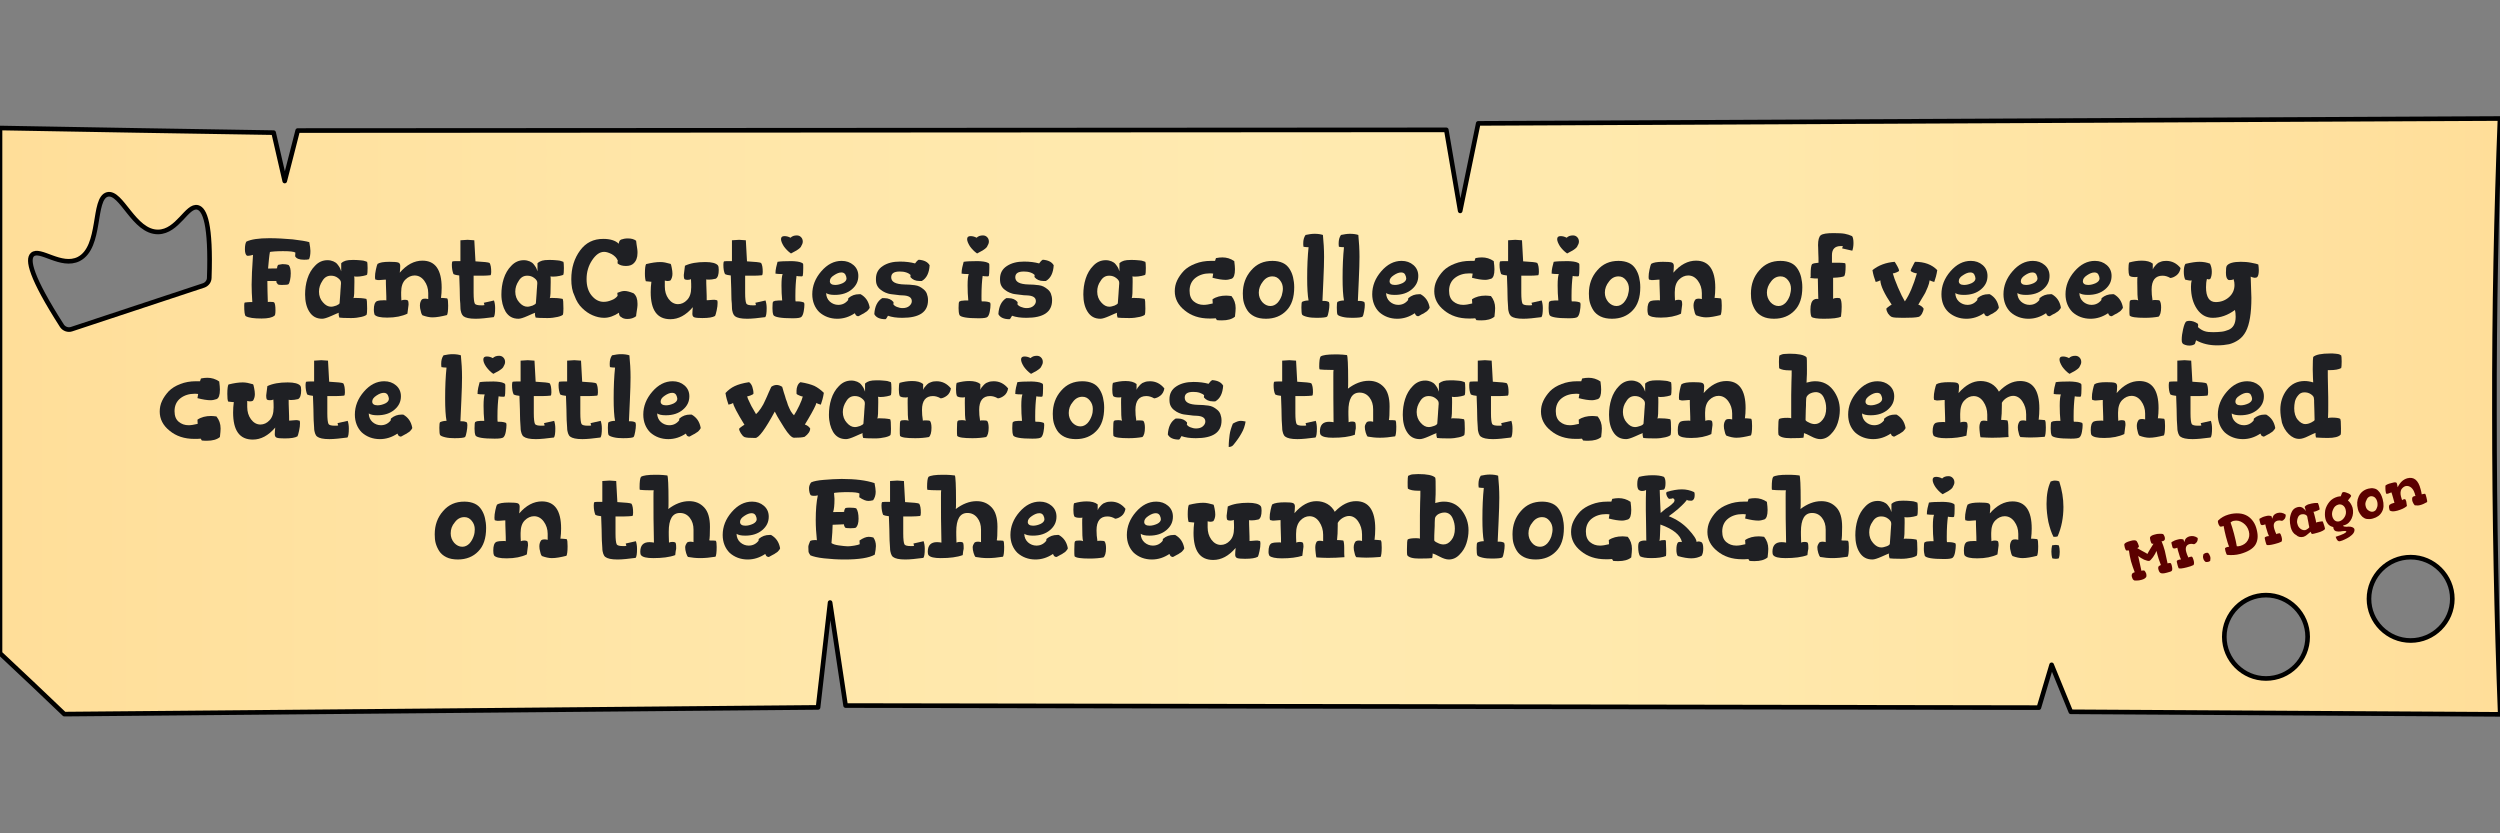 <?xml version="1.0" encoding="utf-8"?>
<!-- Generator: Adobe Illustrator 26.4.1, SVG Export Plug-In . SVG Version: 6.00 Build 0)  -->
<svg version="1.1" id="FQT-Flag" xmlns="http://www.w3.org/2000/svg" xmlns:xlink="http://www.w3.org/1999/xlink" x="0px" y="0px"
	 viewBox="0 0 1080 360" style="enable-background:new 0 0 1080 360;" xml:space="preserve">
<rect x="0" y="0" width="1080" height="360" fill="#808080" stroke="none"/>
<style type="text/css">
	.st0{fill:url(#SVGID_1_);stroke:#000000;stroke-width:2;stroke-linecap:round;stroke-linejoin:round;stroke-miterlimit:10;}
	.st1{fill:#1F2024;}
	.st2{fill:#5B0000;}
</style>
<g id="Flag">
	
		<linearGradient id="SVGID_1_" gradientUnits="userSpaceOnUse" x1="0" y1="182.1" x2="1080.1" y2="182.1" gradientTransform="matrix(1 0 0 -1 0 362)">
		<stop  offset="0" style="stop-color:#FFDE99"/>
		<stop  offset="0.269" style="stop-color:#FFE6A8"/>
		<stop  offset="0.5" style="stop-color:#FFEAB0"/>
		<stop  offset="0.707" style="stop-color:#FFE8AB"/>
		<stop  offset="0.944" style="stop-color:#FFE09D"/>
		<stop  offset="1" style="stop-color:#FFDE99"/>
	</linearGradient>
	<path class="st0" d="M1080,51.2c-147.1,0.7-294.2,1.4-441.4,2.1c-2.6,12.6-5.2,25.2-7.8,37.8c-2-11.7-4-23.3-6-35
		c-165.4,0.1-330.8,0.2-496.2,0.3c-1.9,7.3-3.7,14.6-5.6,21.8c-1.6-7-3.2-13.9-4.8-20.9C78.9,56.7,39.4,56,0,55.3
		c0,75.6,0,151.2,0,226.9c9.3,8.7,18.5,17.4,27.8,26.3c108.5-1,217.1-1.9,325.6-2.9c1.7-15.1,3.5-30.2,5.2-45.3
		c2.2,14.8,4.5,29.6,6.7,44.5c171.8,0.3,343.6,0.6,515.5,0.9c1.8-6.2,3.7-12.3,5.5-18.5c2.8,6.8,5.5,13.5,8.3,20.3
		c61.8,0.4,123.6,0.7,185.5,1.1c-1.6-41.2-2.5-84.7-2.5-130.4C1077.5,133.8,1078.4,91.4,1080,51.2z M90.4,120c0,1.5-1,2.8-2.4,3.3
		c-19,6.3-38.1,12.6-57.1,18.9c-1.5,0.5-3.2-0.1-4.1-1.4C13.2,119.6,11.7,112.1,14,110c3.2-3,12.4,5.7,20,1.9
		c10-5.1,5.9-26.2,12.4-27.9c6.1-1.5,11.4,16.3,21.9,16.2c8.5-0.1,12.5-11.8,17.1-10.6C88.5,90.4,91.2,96.9,90.4,120z M978.9,293.1
		c-9.9,0-18-8.1-18-18s8.1-18,18-18s18,8.1,18,18C996.9,285.1,988.9,293.1,978.9,293.1z M1041.4,276.7c-9.9,0-18-8.1-18-18
		s8.1-18,18-18s18,8.1,18,18S1051.3,276.7,1041.4,276.7z"/>
	<g id="Content_00000017474677996287791180000016301108216048408961_">
		<path class="st1" d="M105.5,131.9c0-0.7,0.1-1.1,0.2-1.2c0.9-0.1,1.6-0.2,2.2-0.2c0.1,0,0.3,0,0.5,0s0.4,0,0.6,0
			c-0.2-2.9-0.3-5.4-0.3-7.5c0-2.9,0.2-7.2,0.6-12.9c-1,0.3-1.8,0.4-2.1,0.4c-0.3,0-0.5,0-0.6-0.1c-0.5-0.4-0.8-1.3-0.8-2.7
			c0-1.5,0.2-2.6,0.6-3.3c2-1,5.3-1.5,10-1.5c3.2,0,6.5,0.2,10,0.5c3.4,0.4,5.8,0.8,7.2,1.2c0.3,1.6,0.5,2.9,0.5,3.8
			c0,1.5-0.2,2.7-0.6,3.6c-0.7,0.2-1.4,0.2-2.2,0.2c-2,0-3.3-0.5-3.8-1.5l0.1-1.6c-0.7-0.4-2.4-0.6-5.2-0.6c-1,0-2.2,0-3.6,0.1
			s-2.2,0.2-2.2,0.3c-0.3,1.5-0.5,3.9-0.8,7.1c2.6,0,3.8,0,3.9-0.1c0-0.7,0.2-1.2,0.5-1.5c1.1-0.2,1.7-0.3,1.8-0.3
			c1,0,1.9,0.1,2.7,0.4c0.6,0.7,0.9,1.8,0.9,3.6c0,1-0.1,2-0.3,2.9c-0.2,0.9-0.4,1.5-0.7,1.8c-0.3,0.2-1.3,0.3-2.9,0.3
			c-0.9,0-1.5-0.1-1.7-0.3c-0.1-0.1-0.1-0.2-0.2-0.3c-0.1-0.1-0.1-0.2-0.2-0.2c0,0-0.1-0.1-0.1-0.2s-0.1-0.2-0.1-0.3
			c0-0.1,0-0.2,0-0.4h-3.9c0,2.8,0.1,5.9,0.2,9.1c0.2-0.1,0.5-0.1,0.9-0.1c1.1,0,1.7,0.1,1.8,0.2c0.4,0.4,0.6,1.6,0.6,3.5
			c0,1.5-0.2,2.3-0.5,2.3c-0.9,0.8-2.8,1.2-5.5,1.2c-3.3,0-5.5-0.3-6.8-1C105.7,136.3,105.5,134.7,105.5,131.9z"/>
		<path class="st1" d="M131.8,127.2c0-2.3,0.3-4.6,1-6.8c0.7-2.2,1.8-4.1,3.3-5.6c1.5-1.6,3.3-2.4,5.4-2.4c0.9,0,1.8,0.2,2.5,0.5
			s1.3,0.7,1.7,1.2s0.7,0.9,1,1.4s0.4,0.9,0.5,1.2s0.2,0.5,0.2,0.5c0-1.8,0-2.9,0-3.5c0.7-0.6,1.3-0.9,2-1.1s1.7-0.3,2.9-0.3
			c1.1,0,2,0,2.8,0.1s1.5,0.1,1.9,0.2s0.8,0.2,1,0.3c0.3,0.1,0.4,0.2,0.5,0.2h0.1c0.1,0.3,0.2,1.2,0.2,2.7c0,1.6-0.1,2.5-0.2,2.8
			c-0.1,0.2-0.7,0.4-1.7,0.6s-1.9,0.3-2.7,0.3c-0.4,0-0.7,0-1.2-0.1c0.1,0.2,0.1,1,0.1,2.4c0,4.2-0.1,6.5-0.4,7
			c0.2-0.1,0.5-0.1,0.9-0.1c1.6,0,3.1,0.1,4.6,0.4c0.3,0.2,0.4,1.6,0.4,4.2c0,1.4-0.1,2.3-0.2,2.6c-0.2,0.3-1,0.7-2.3,1
			s-2.8,0.5-4.4,0.5c-2.8,0-4.5-0.1-5.1-0.2c-0.2-0.6-0.3-1.1-0.3-1.5c0-0.3,0-0.4,0.1-0.6c-0.4,0.1-1.5,0.6-3.3,1.4
			c-1.8,0.8-3.1,1.2-3.9,1.2c-2.5,0-4.3-1-5.6-3.1C132.4,132.7,131.8,130.2,131.8,127.2z M137.8,126c0,1.8,0.6,3.4,1.7,4.6
			c1.1,1.3,2.3,1.9,3.5,1.9c0.7,0,1.4-0.2,2.3-0.5c0.9-0.4,1.3-0.7,1.4-1c0.1-1.5,0.2-2.9,0.3-4.1c0.1-1.2,0.1-2.2,0.2-2.9
			c0-0.7,0.1-1.1,0.1-1.3v-0.6c0-0.7-0.4-1.3-1.3-2c-0.9-0.7-1.9-1-3-1c-1.6,0-2.8,0.7-3.7,2.2C138.3,122.8,137.8,124.3,137.8,126z"
			/>
		<path class="st1" d="M161.5,133.8c0-2,0.4-3.2,1.3-3.7c0.8-0.3,1.9-0.4,3.3-0.4c0.2,0,0.5,0,0.8,0.1c0-0.9,0-2.4-0.1-4.4
			s-0.1-3.6-0.1-4.6c-0.1,0-0.7,0-1.6,0.1c-0.9,0.1-1.5,0.1-1.7,0.1c-0.1,0-0.3,0-0.6-0.1s-0.5-0.1-0.6-0.1
			c-0.1-0.1-0.2-0.5-0.2-1.1c0-0.9,0.1-2,0.4-3.3c0.3-1.3,0.5-2.1,0.7-2.4c0.9-0.6,2.6-0.9,5.1-0.9c1.9,0,3.2,0.1,3.8,0.3
			c0.6,0.2,0.9,0.7,0.9,1.5c0,1-0.1,1.9-0.2,2.9c3-3.5,6.3-5.2,9.8-5.2c5.5,0,8.3,3.9,8.3,11.7c0,1.5-0.1,3.1-0.3,4.5
			c0-0.1,0.1-0.1,0.4-0.1c0.5,0,1.2,0.1,2.3,0.2c0.3,0.3,0.4,1.4,0.4,3.1c0,2.2-0.2,3.6-0.5,4.1c-2.4,0.6-4.5,1-6.3,1
			c-1.2,0-2.7-0.3-4.3-0.9c-0.2-0.2-0.5-0.7-0.7-1.7c-0.3-1-0.4-1.8-0.4-2.5c0-1.1,0.3-2,0.9-2.7c0.3-0.2,0.8-0.3,1.4-0.3
			c0.4,0,0.9,0.1,1.3,0.2c0-0.1,0-0.5,0-1.2s0-1.2,0-1.4c0-2-0.6-3.8-1.7-5.3c-1.1-1.5-2.5-2.3-4.2-2.3c-1.4,0-2.8,0.6-4,1.8
			c-1.2,1.2-1.8,3-1.8,5.5c0,0.9,0,2,0.1,3.5c0.4-0.2,0.9-0.3,1.5-0.3s0.9,0.1,1.1,0.2c0.3,0,0.5,0.6,0.5,1.9c0,0.3-0.2,1.6-0.5,3.9
			c-2.3,1.1-5.2,1.7-8.7,1.7c-3,0-4.8-0.4-5.5-1.3C161.7,135.5,161.5,134.8,161.5,133.8z"/>
		<path class="st1" d="M195.2,114.3c0-0.7,0.1-1.2,0.3-1.4c0.6-0.1,1.4-0.1,2.3-0.1h1.1v-9c1.6-0.1,2.7-0.2,3.1-0.2s1.4,0.1,2.9,0.2
			l0.5,9.1c3.6,0.2,5.6,0.4,6.1,0.7c0.5,0.8,0.7,2.1,0.7,3.9c0,0.7-0.1,1.2-0.3,1.4c-1,0.1-2.2,0.2-3.5,0.2c-0.4,0-1.1,0-1.9,0
			c-0.8,0-1.5,0-1.9,0c0,1.1,0,2.4,0,4s0,2.7,0,3.4c0,2.5,0.2,4,0.5,4.6s1.3,0.8,2.8,0.8c0.6,0,1.1,0,1.4-0.1l-0.3-1l4.4-1
			c0.3,0.9,0.5,2,0.5,3.3c0,2.1-0.2,3.4-0.6,3.9c-3.1,0.4-5.7,0.7-7.8,0.7c-2.7,0-4.4-0.4-5.3-1.1c-0.4-0.4-0.7-0.8-0.9-1.4
			c-0.2-0.6-0.4-1.4-0.4-2.5s-0.1-2.1-0.2-3.2c0-1.1-0.1-2.6-0.1-4.7c-0.1-2.1-0.1-4-0.2-5.8c-1.1-0.1-1.9-0.3-2.5-0.6
			C195.5,117.4,195.2,116.1,195.2,114.3z"/>
		<path class="st1" d="M216.6,127.2c0-2.3,0.3-4.6,1-6.8c0.7-2.2,1.8-4.1,3.3-5.6c1.5-1.6,3.3-2.4,5.4-2.4c0.9,0,1.8,0.2,2.5,0.5
			s1.3,0.7,1.7,1.2s0.7,0.9,1,1.4s0.4,0.9,0.5,1.2s0.2,0.5,0.2,0.5c0-1.8,0-2.9,0-3.5c0.7-0.6,1.3-0.9,2-1.1s1.7-0.3,2.9-0.3
			c1.1,0,2,0,2.8,0.1s1.5,0.1,1.9,0.2s0.8,0.2,1,0.3c0.3,0.1,0.4,0.2,0.5,0.2h0.1c0.1,0.3,0.2,1.2,0.2,2.7c0,1.6-0.1,2.5-0.2,2.8
			c-0.1,0.2-0.7,0.4-1.7,0.6s-1.9,0.3-2.7,0.3c-0.4,0-0.7,0-1.2-0.1c0.1,0.2,0.1,1,0.1,2.4c0,4.2-0.1,6.5-0.4,7
			c0.2-0.1,0.5-0.1,0.9-0.1c1.6,0,3.1,0.1,4.6,0.4c0.3,0.2,0.4,1.6,0.4,4.2c0,1.4-0.1,2.3-0.2,2.6c-0.2,0.3-1,0.7-2.3,1
			s-2.8,0.5-4.4,0.5c-2.8,0-4.5-0.1-5.1-0.2c-0.2-0.6-0.3-1.1-0.3-1.5c0-0.3,0-0.4,0.1-0.6c-0.4,0.1-1.5,0.6-3.3,1.4
			c-1.8,0.8-3.1,1.2-3.9,1.2c-2.5,0-4.3-1-5.6-3.1C217.3,132.7,216.6,130.2,216.6,127.2z M222.6,126c0,1.8,0.6,3.4,1.7,4.6
			c1.1,1.3,2.3,1.9,3.5,1.9c0.7,0,1.4-0.2,2.3-0.5c0.9-0.4,1.3-0.7,1.4-1c0.1-1.5,0.2-2.9,0.3-4.1c0.1-1.2,0.1-2.2,0.2-2.9
			c0-0.7,0.1-1.1,0.1-1.3v-0.6c0-0.7-0.4-1.3-1.3-2c-0.9-0.7-1.9-1-3-1c-1.6,0-2.8,0.7-3.7,2.2C223.1,122.8,222.6,124.3,222.6,126z"
			/>
		<path class="st1" d="M246.8,120.6c0-4.9,1.3-9,3.8-12.4s5.8-5,10-5c3,0,5.3,0.7,6.7,2.1c0.1-1,0.4-1.5,1-1.8
			c0.8-0.3,1.8-0.5,2.9-0.5c1.5,0,2.7,0.3,3.6,1c0,0.3,0.1,0.9,0.2,1.6s0.2,1.4,0.3,2c0.1,0.6,0.1,1.2,0.1,1.7c0,2-0.6,3.5-1.7,4.5
			c-0.7,0.7-1.8,1.1-3.3,1.1c-1.6,0-2.8-0.4-3.6-1.1c0-0.1,0-0.2,0-0.4c0-0.4,0-0.6,0.1-0.8c-0.5-1.2-1.4-2.1-2.6-2.8
			c-1.2-0.6-2.3-1-3.3-1c-1.9,0-3.6,1.2-5.2,3.6s-2.4,5.1-2.4,8.2c0,2.9,0.7,5.3,2.2,7.1s3.2,2.7,5.2,2.7c1,0,2.1-0.2,3.3-0.7
			c1.2-0.4,2.1-1.1,2.7-1.9c-0.1-0.6-0.1-0.9-0.1-1s0-0.1,0-0.2s0-0.1,0-0.1c1.2-0.5,2.2-0.8,3.1-0.8s2.2,0.3,3.9,1
			c1.2,1,1.7,2.5,1.7,4.5c0,0.5,0,1.1-0.1,1.7c-0.1,0.6-0.2,1.3-0.3,2c-0.1,0.7-0.2,1.3-0.2,1.7c-1,0.8-2.3,1.2-3.8,1.2
			c-1.2,0-2-0.3-2.6-0.8c-0.7-0.3-1-0.9-1-1.9c-2.1,1.4-4.3,2.2-6.4,2.2c-1.7,0-3.4-0.4-5-1.1c-1.6-0.7-3.1-1.7-4.5-3.1
			c-1.4-1.3-2.5-3.1-3.3-5.3C247.2,125.8,246.8,123.4,246.8,120.6z"/>
		<path class="st1" d="M278.6,118.2c0-2.2,0.2-3.6,0.5-4.1c2.4-0.6,4.4-0.9,6.2-0.9c1.3,0,2.7,0.3,4.4,0.8c0.2,0.2,0.3,0.7,0.5,1.7
			s0.3,1.8,0.3,2.6c0,1.1-0.3,2-0.8,2.8c-0.3,0.2-0.8,0.3-1.3,0.3c-0.4,0-0.8-0.1-1.2-0.2c0,0.1,0,0.5,0,1.2s0,1.2,0,1.4
			c0,2,0.5,3.8,1.6,5.3s2.5,2.3,4.1,2.3c1.4,0,2.8-0.6,3.9-1.8c1.2-1.2,1.8-3,1.8-5.5c0-0.9,0-2-0.1-3.5c-0.4,0.2-0.9,0.3-1.5,0.3
			s-0.9-0.1-1.1-0.2c-0.3,0-0.5-0.6-0.5-1.9c0-0.3,0.2-1.6,0.5-4c2.3-1.1,5.2-1.6,8.8-1.6c2.8,0,4.6,0.5,5.4,1.4
			c0.3,0.4,0.4,1,0.4,2c0,2-0.4,3.3-1.3,3.8c-1.2,0.3-2.2,0.4-2.9,0.4c-0.5,0-0.8,0-1.2-0.1c0,0.9,0,2.4,0.1,4.4s0.1,3.6,0.1,4.6
			c0.1,0,0.7,0,1.6-0.1s1.5-0.1,1.7-0.1c0.1,0,0.3,0,0.6,0.1c0.3,0.1,0.5,0.1,0.6,0.1c0.1,0.1,0.2,0.5,0.2,1.1c0,0.9-0.1,2-0.4,3.3
			s-0.5,2.1-0.7,2.4c-1,0.6-2.8,0.9-5.5,0.9c-1.7,0-2.8-0.1-3.4-0.3s-0.9-0.7-0.9-1.5c0-1,0.1-1.9,0.2-2.9c-3,3.5-6.2,5.2-9.7,5.2
			c-5.7,0-8.5-3.9-8.5-11.7c0-1.5,0.1-3,0.3-4.5c0,0-0.2,0-0.4,0c-0.4,0-1.1-0.1-2-0.2C278.8,121,278.6,119.9,278.6,118.2z"/>
		<path class="st1" d="M312.5,114.3c0-0.7,0.1-1.2,0.3-1.4c0.6-0.1,1.4-0.1,2.3-0.1h1.1v-9c1.6-0.1,2.7-0.2,3.1-0.2s1.4,0.1,2.9,0.2
			l0.5,9.1c3.6,0.2,5.6,0.4,6.1,0.7c0.5,0.8,0.7,2.1,0.7,3.9c0,0.7-0.1,1.2-0.3,1.4c-1,0.1-2.2,0.2-3.5,0.2c-0.4,0-1.1,0-1.9,0
			s-1.5,0-1.9,0c0,1.1,0,2.4,0,4s0,2.7,0,3.4c0,2.5,0.2,4,0.5,4.6s1.3,0.8,2.8,0.8c0.6,0,1.1,0,1.4-0.1l-0.3-1l4.4-1
			c0.3,0.9,0.5,2,0.5,3.3c0,2.1-0.2,3.4-0.6,3.9c-3.1,0.4-5.7,0.7-7.8,0.7c-2.7,0-4.4-0.4-5.3-1.1c-0.4-0.4-0.7-0.8-0.9-1.4
			c-0.2-0.6-0.4-1.4-0.4-2.5s-0.1-2.1-0.2-3.2c0-1.1-0.1-2.6-0.1-4.7c-0.1-2.1-0.1-4-0.2-5.8c-1.1-0.1-1.9-0.3-2.5-0.6
			C312.7,117.4,312.5,116.1,312.5,114.3z"/>
		<path class="st1" d="M333.7,133.1c0-1.7,0.1-2.6,0.3-2.8c0.4-0.2,0.8-0.4,1.4-0.4c0.4-0.1,1.2-0.1,2.5-0.1c-0.2-2-0.3-4.2-0.3-6.5
			c0-2.6,0.2-4.2,0.5-4.9c-1.6,0-2.6-0.1-3.1-0.2c0-0.9,0.1-1.8,0.3-2.7c0.1-0.4,0.3-1.2,0.6-2.4c1.2-0.2,3.2-0.3,6-0.3
			c0.9,0,1.8,0.1,2.6,0.2c0.8,0.1,1.4,0.3,1.8,0.5s0.6,0.3,0.6,0.5c0.1,0,0.1,0.6,0.1,1.7c0,1.8-0.1,3-0.2,3.4
			c-0.1,0.2-0.2,0.3-0.5,0.3c-1.2,0-1.9-0.1-2.2-0.2c-0.3,2.2-0.5,5.1-0.5,8.7c0,1.5,0,2.2,0.1,2.3c0.2,0,0.5,0,0.8,0
			c1.2,0,2.1,0.2,2.8,0.5c0.1,0.1,0.2,0.4,0.2,0.9c0,0.8-0.1,1.8-0.3,2.9c-0.2,1.1-0.5,1.9-1,2.4c-0.4,0.4-1.6,0.6-3.8,0.6
			c-5,0-7.8-0.5-8.3-1.4C333.8,135.3,333.7,134.4,333.7,133.1z M337.4,103.3c0-0.9,0.5-1.3,1.5-1.3c0.8,0,1.7,0.2,2.6,0.7
			c0.7-0.7,1.6-1,2.7-1c0.7,0,1.3,0.2,1.8,0.7s0.8,1.1,0.8,2c0,0.4-0.1,0.8-0.3,1.2c-0.2,0.4-0.4,0.7-0.5,1
			c-0.2,0.3-0.5,0.6-0.9,0.9s-0.8,0.6-1,0.7s-0.7,0.4-1.3,0.7c-0.6,0.3-1,0.6-1.1,0.6c-1.3-0.9-2.3-2-3.1-3.1
			C337.8,105.1,337.4,104.1,337.4,103.3z"/>
		<path class="st1" d="M350.9,127.1c0-3.6,1.3-6.9,3.9-9.9s5.5-4.5,8.8-4.5c2,0,3.7,0.6,5.1,1.8c1.4,1.2,2.1,2.8,2.1,4.7
			c0,2.3-0.9,4.2-2.8,5.8c-1.9,1.6-4.3,2.4-7.4,2.4c-1.8,0-3-0.3-3.7-0.8c0,1.5,0.6,2.8,1.6,3.7c1,0.9,2.3,1.4,3.6,1.4
			c1.8,0,3.2-0.7,4.3-2.1c0-0.3,0-0.5,0.1-0.8c1.4-1.2,2.9-1.7,4.6-1.7c0.3,0,0.6,0,0.7,0c2.1,1.2,3.4,3,3.9,5.7
			c0,0.3-0.2,0.5-0.4,0.8c-0.2,0.3-0.4,0.5-0.6,0.7s-0.5,0.4-1,0.7c-0.4,0.3-0.7,0.5-1,0.6c-0.2,0.1-0.6,0.3-1.1,0.6
			s-0.7,0.4-0.8,0.4c-0.2,0-0.4,0-0.5-0.1c-0.1,0-0.2-0.1-0.4-0.2c-0.1-0.1-0.2-0.2-0.2-0.2s-0.1-0.2-0.2-0.4s-0.2-0.3-0.2-0.4
			c-2.4,1.6-4.9,2.4-7.6,2.4c-3,0-5.7-1-7.8-2.9C352,132.9,350.9,130.3,350.9,127.1z M358.5,121.5c0,1,0.8,1.6,2.3,1.6
			c1.1,0,2.2-0.3,3.3-0.8c1-0.5,1.6-1.2,1.6-2c0-0.5-0.2-1.1-0.5-1.7c-0.4-0.6-0.9-0.9-1.7-0.9c-1,0-2,0.4-3.2,1.2
			C359,119.7,358.5,120.5,358.5,121.5z"/>
		<path class="st1" d="M377.7,135.7c0.2-3.3,1.3-5.6,3.4-6.9c0.2,0,0.6,0,1,0c1.7,0,3,0.6,3.9,1.7c0,0,0,0.1,0,0.2
			c0,0.1,0,0.1,0,0.2c0,0.1,0,0.3-0.1,0.5c0.3,0.5,0.8,0.9,1.6,1.2c0.7,0.3,1.6,0.5,2.4,0.5c1.2,0,2.2-0.3,2.9-0.9s1.1-1.3,1.1-2.1
			c0-1.6-1.3-2.4-3.9-2.5c-1,0-1.8-0.1-2.4-0.2s-1.4-0.2-2.5-0.3c-1-0.1-1.9-0.4-2.6-0.7s-1.4-0.7-2-1.2c-0.7-0.5-1.2-1.1-1.6-1.9
			s-0.5-1.7-0.5-2.8c0-2.5,1-4.3,3-5.6c2-1.3,4.4-1.9,7.4-1.9c2.5,0,4.7,0.3,6.5,0.8c0.2-0.3,0.5-0.6,0.8-1c0.3-0.3,0.6-0.5,0.8-0.6
			c2.4,0.2,3.9,1,4.7,2.4c-0.2,3.3-1.3,5.6-3.4,6.8c-0.2,0-0.6,0-1,0c-1.7,0-3-0.6-3.9-1.7c0,0,0-0.1,0-0.2s0-0.1,0-0.2
			s0-0.3,0.1-0.5c-0.4-0.4-1-0.8-1.9-1.1c-0.9-0.3-1.8-0.4-2.8-0.4c-2.5,0-3.7,0.8-3.7,2.5c0,2,1.9,3,5.8,3.1c1.1,0,1.9,0.1,2.4,0.1
			c0.5,0.1,1.1,0.1,1.9,0.2s1.5,0.3,2.1,0.6c0.6,0.3,1.2,0.7,1.8,1.2c0.6,0.5,1.1,1.1,1.4,1.9s0.5,1.7,0.5,2.8
			c0,5.1-3.7,7.6-11.1,7.6c-2.5,0-4.6-0.3-6.2-0.9c-0.5,1-0.9,1.5-1.1,1.5C380,137.9,378.4,137.1,377.7,135.7z"/>
		<path class="st1" d="M414.1,133.1c0-1.7,0.1-2.6,0.3-2.8c0.4-0.2,0.8-0.4,1.4-0.4c0.4-0.1,1.2-0.1,2.5-0.1c-0.2-2-0.3-4.2-0.3-6.5
			c0-2.6,0.2-4.2,0.5-4.9c-1.6,0-2.6-0.1-3.1-0.2c0-0.9,0.1-1.8,0.3-2.7c0.1-0.4,0.3-1.2,0.6-2.4c1.2-0.2,3.2-0.3,6-0.3
			c0.9,0,1.8,0.1,2.6,0.2c0.8,0.1,1.4,0.3,1.8,0.5s0.6,0.3,0.6,0.5c0.1,0,0.1,0.6,0.1,1.7c0,1.8-0.1,3-0.2,3.4
			c-0.1,0.2-0.2,0.3-0.5,0.3c-1.2,0-1.9-0.1-2.2-0.2c-0.3,2.2-0.5,5.1-0.5,8.7c0,1.5,0,2.2,0.1,2.3c0.2,0,0.5,0,0.8,0
			c1.2,0,2.1,0.2,2.8,0.5c0.1,0.1,0.2,0.4,0.2,0.9c0,0.8-0.1,1.8-0.3,2.9c-0.2,1.1-0.5,1.9-1,2.4c-0.4,0.4-1.6,0.6-3.8,0.6
			c-5,0-7.8-0.5-8.3-1.4C414.2,135.3,414.1,134.4,414.1,133.1z M417.8,103.3c0-0.9,0.5-1.3,1.5-1.3c0.8,0,1.7,0.2,2.6,0.7
			c0.7-0.7,1.6-1,2.7-1c0.7,0,1.3,0.2,1.8,0.7s0.8,1.1,0.8,2c0,0.4-0.1,0.8-0.3,1.2c-0.2,0.4-0.4,0.7-0.5,1
			c-0.2,0.3-0.5,0.6-0.9,0.9s-0.8,0.6-1,0.7s-0.7,0.4-1.3,0.7c-0.6,0.3-1,0.6-1.1,0.6c-1.3-0.9-2.3-2-3.1-3.1
			C418.2,105.1,417.8,104.1,417.8,103.3z"/>
		<path class="st1" d="M431.3,135.7c0.2-3.3,1.3-5.6,3.4-6.9c0.2,0,0.6,0,1,0c1.7,0,3,0.6,3.9,1.7c0,0,0,0.1,0,0.2
			c0,0.1,0,0.1,0,0.2c0,0.1,0,0.3-0.1,0.5c0.3,0.5,0.8,0.9,1.6,1.2c0.7,0.3,1.6,0.5,2.4,0.5c1.2,0,2.2-0.3,2.9-0.9s1.1-1.3,1.1-2.1
			c0-1.6-1.3-2.4-3.9-2.5c-1,0-1.8-0.1-2.4-0.2s-1.4-0.2-2.5-0.3c-1-0.1-1.9-0.4-2.6-0.7s-1.4-0.7-2-1.2c-0.7-0.5-1.2-1.1-1.6-1.9
			s-0.5-1.7-0.5-2.8c0-2.5,1-4.3,3-5.6c2-1.3,4.4-1.9,7.4-1.9c2.5,0,4.7,0.3,6.5,0.8c0.2-0.3,0.5-0.6,0.8-1c0.3-0.3,0.6-0.5,0.8-0.6
			c2.4,0.2,3.9,1,4.7,2.4c-0.2,3.3-1.3,5.6-3.4,6.8c-0.2,0-0.6,0-1,0c-1.7,0-3-0.6-3.9-1.7c0,0,0-0.1,0-0.2s0-0.1,0-0.2
			s0-0.3,0.1-0.5c-0.4-0.4-1-0.8-1.9-1.1c-0.9-0.3-1.8-0.4-2.8-0.4c-2.5,0-3.7,0.8-3.7,2.5c0,2,1.9,3,5.8,3.1c1.1,0,1.9,0.1,2.4,0.1
			c0.5,0.1,1.1,0.1,1.9,0.2s1.5,0.3,2.1,0.6c0.6,0.3,1.2,0.7,1.8,1.2c0.6,0.5,1.1,1.1,1.4,1.9s0.5,1.7,0.5,2.8
			c0,5.1-3.7,7.6-11.1,7.6c-2.5,0-4.6-0.3-6.2-0.9c-0.5,1-0.9,1.5-1.1,1.5C433.6,137.9,432,137.1,431.3,135.7z"/>
		<path class="st1" d="M468,127.2c0-2.3,0.3-4.6,1-6.8c0.7-2.2,1.8-4.1,3.3-5.6c1.5-1.6,3.3-2.4,5.4-2.4c0.9,0,1.8,0.2,2.5,0.5
			s1.3,0.7,1.7,1.2c0.4,0.5,0.7,0.9,1,1.4s0.4,0.9,0.5,1.2s0.2,0.5,0.2,0.5c0-1.8,0-2.9,0-3.5c0.7-0.6,1.3-0.9,2-1.1
			s1.7-0.3,2.9-0.3c1.1,0,2,0,2.8,0.1s1.5,0.1,1.9,0.2s0.8,0.2,1,0.3c0.3,0.1,0.4,0.2,0.5,0.2h0.1c0.1,0.3,0.2,1.2,0.2,2.7
			c0,1.6-0.1,2.5-0.2,2.8c-0.1,0.2-0.7,0.4-1.7,0.6s-1.9,0.3-2.7,0.3c-0.4,0-0.7,0-1.2-0.1c0.1,0.2,0.1,1,0.1,2.4
			c0,4.2-0.1,6.5-0.4,7c0.2-0.1,0.5-0.1,0.9-0.1c1.6,0,3.1,0.1,4.6,0.4c0.3,0.2,0.4,1.6,0.4,4.2c0,1.4-0.1,2.3-0.2,2.6
			c-0.2,0.3-1,0.7-2.3,1s-2.8,0.5-4.4,0.5c-2.8,0-4.5-0.1-5.1-0.2c-0.2-0.6-0.3-1.1-0.3-1.5c0-0.3,0-0.4,0.1-0.6
			c-0.4,0.1-1.5,0.6-3.3,1.4c-1.8,0.8-3.1,1.2-3.9,1.2c-2.5,0-4.3-1-5.6-3.1C468.6,132.7,468,130.2,468,127.2z M474,126
			c0,1.8,0.6,3.4,1.7,4.6c1.1,1.3,2.3,1.9,3.5,1.9c0.7,0,1.4-0.2,2.3-0.5c0.9-0.4,1.3-0.7,1.4-1c0.1-1.5,0.2-2.9,0.3-4.1
			c0.1-1.2,0.1-2.2,0.2-2.9c0-0.7,0.1-1.1,0.1-1.3v-0.6c0-0.7-0.4-1.3-1.3-2s-1.9-1-3-1c-1.6,0-2.8,0.7-3.7,2.2
			C474.4,122.8,474,124.3,474,126z"/>
		<path class="st1" d="M507.5,125.8c0-1.6,0.3-3.1,1-4.6s1.7-2.9,2.9-4.2c1.3-1.3,2.9-2.3,5-3.1c2-0.8,4.3-1.2,6.7-1.2
			c0.8,0,1.4,0,1.8,0l0.4-1.2c1-0.2,1.9-0.3,2.8-0.3c1.8,0,3.5,0.5,5.1,1.6c0.2,1.5,0.3,2.7,0.3,3.5c0,2.4-0.5,3.7-1.4,4.1
			c-0.9,0.3-1.8,0.5-2.6,0.5c-1.5,0-3.4-0.3-5.7-0.9l0.3-1.8c-0.6-0.1-1.2-0.1-1.5-0.1c-2.3,0-4.4,0.6-6.1,1.9
			c-1.7,1.3-2.6,3.2-2.6,5.6c0,2.1,0.6,3.6,1.8,4.6s2.6,1.5,4.3,1.5c1,0,2.3-0.2,3.9-0.6l-0.1-1.8c1.6-1.1,3.6-1.6,5.9-1.6
			c0.6,0,1.4,0.1,2.3,0.2c1.2,1.5,1.8,3.2,1.8,5.2c0,0.8-0.1,2-0.3,3.7c-1.3,1.1-3.2,1.6-5.6,1.6c-0.6,0-1.4,0-2.2-0.1l-0.5-0.8
			c-0.9,0.1-1.8,0.1-2.7,0.1c-4.4,0-7.9-1.2-10.7-3.5C508.9,131.8,507.5,129,507.5,125.8z"/>
		<path class="st1" d="M536.9,126.8c0-3.9,1.2-7.3,3.6-10c2.4-2.8,5.4-4.1,9.2-4.1c1.7,0,3.2,0.3,4.5,0.9s2.2,1.5,2.9,2.6
			s1.2,2.3,1.5,3.6s0.5,2.7,0.5,4.3c0,4.4-1.1,7.8-3.4,10.1c-2.2,2.3-5.2,3.5-8.8,3.5c-1.9,0-3.6-0.3-5-1s-2.4-1.6-3.1-2.7
			c-0.7-1.1-1.2-2.3-1.5-3.4S536.9,128.1,536.9,126.8z M543.8,126.4c0,1.6,0.5,2.9,1.5,4.1c1,1.1,2.2,1.7,3.5,1.7
			c1.2,0,2.2-0.5,3.1-1.4c0.9-1,1.4-2,1.8-3.1c0.3-1.1,0.5-2.1,0.5-3c0-1.4-0.4-2.6-1.3-3.7c-0.9-1.1-1.9-1.6-3.2-1.6
			c-1.6,0-3,0.7-4.1,2.2C544.4,123.1,543.8,124.7,543.8,126.4z"/>
		<path class="st1" d="M562.2,132.8c0-1.4,0.1-2.2,0.3-2.4c0.8-0.4,1.8-0.6,2.8-0.6c-0.4-2.1-0.6-5.3-0.6-9.7
			c0-5.1,0.2-9.5,0.6-13.3c-0.9,0-1.6-0.1-2.2-0.2c-0.1-0.6-0.1-1.1-0.1-1.5c0-1.4,0.3-2.6,1-3.6c1.4-0.3,2.7-0.5,3.9-0.5
			c1.5,0,2.7,0.2,3.6,0.5c0.3,3,0.5,6.2,0.5,9.5c0,2.4-0.1,5.7-0.3,10.1s-0.3,7.3-0.4,8.9c0.2,0,0.4,0,0.8,0c0.8,0,1.5,0.2,2,0.5
			c0.1,0.3,0.2,0.6,0.2,1.2c0,0.8-0.1,1.7-0.3,2.8s-0.4,1.9-0.7,2.3c-0.4,0.3-1.9,0.5-4.5,0.5c-1.5,0-2.9-0.1-4.1-0.4
			c-1.2-0.3-1.9-0.6-2.2-1C562.3,135.5,562.2,134.4,562.2,132.8z"/>
		<path class="st1" d="M577.5,132.8c0-1.4,0.1-2.2,0.3-2.4c0.8-0.4,1.8-0.6,2.8-0.6c-0.4-2.1-0.6-5.3-0.6-9.7
			c0-5.1,0.2-9.5,0.6-13.3c-0.9,0-1.6-0.1-2.2-0.2c-0.1-0.6-0.1-1.1-0.1-1.5c0-1.4,0.3-2.6,1-3.6c1.4-0.3,2.7-0.5,3.9-0.5
			c1.5,0,2.7,0.2,3.6,0.5c0.3,3,0.5,6.2,0.5,9.5c0,2.4-0.1,5.7-0.3,10.1s-0.3,7.3-0.4,8.9c0.2,0,0.4,0,0.8,0c0.8,0,1.5,0.2,2,0.5
			c0.1,0.3,0.2,0.6,0.2,1.2c0,0.8-0.1,1.7-0.3,2.8s-0.4,1.9-0.7,2.3c-0.4,0.3-1.9,0.5-4.5,0.5c-1.5,0-2.9-0.1-4.1-0.4
			c-1.2-0.3-1.9-0.6-2.2-1C577.6,135.5,577.5,134.4,577.5,132.8z"/>
		<path class="st1" d="M592.8,127.1c0-3.6,1.3-6.9,3.9-9.9c2.6-3,5.5-4.5,8.8-4.5c2,0,3.7,0.6,5.1,1.8c1.4,1.2,2.1,2.8,2.1,4.7
			c0,2.3-0.9,4.2-2.8,5.8s-4.3,2.4-7.4,2.4c-1.8,0-3-0.3-3.7-0.8c0,1.5,0.6,2.8,1.6,3.7c1,0.9,2.3,1.4,3.6,1.4
			c1.8,0,3.2-0.7,4.3-2.1c0-0.3,0-0.5,0.1-0.8c1.4-1.2,2.9-1.7,4.6-1.7c0.3,0,0.6,0,0.7,0c2.1,1.2,3.4,3,3.9,5.7
			c0,0.3-0.2,0.5-0.4,0.8s-0.4,0.5-0.6,0.7c-0.2,0.2-0.5,0.4-1,0.7c-0.4,0.3-0.7,0.5-1,0.6s-0.6,0.3-1.1,0.6s-0.7,0.4-0.8,0.4
			c-0.2,0-0.4,0-0.5-0.1c-0.1,0-0.2-0.1-0.4-0.2c-0.1-0.1-0.2-0.2-0.2-0.2s-0.1-0.2-0.2-0.4c-0.1-0.2-0.2-0.3-0.2-0.4
			c-2.4,1.6-4.9,2.4-7.6,2.4c-3,0-5.7-1-7.8-2.9C593.9,132.9,592.8,130.3,592.8,127.1z M600.3,121.5c0,1,0.8,1.6,2.3,1.6
			c1.1,0,2.2-0.3,3.3-0.8c1-0.5,1.6-1.2,1.6-2c0-0.5-0.2-1.1-0.5-1.7s-0.9-0.9-1.7-0.9c-1,0-2,0.4-3.2,1.2
			C600.9,119.7,600.3,120.5,600.3,121.5z"/>
		<path class="st1" d="M619.6,125.8c0-1.6,0.3-3.1,1-4.6s1.7-2.9,2.9-4.2c1.3-1.3,2.9-2.3,5-3.1c2-0.8,4.3-1.2,6.7-1.2
			c0.8,0,1.4,0,1.8,0l0.4-1.2c1-0.2,1.9-0.3,2.8-0.3c1.8,0,3.5,0.5,5.1,1.6c0.2,1.5,0.3,2.7,0.3,3.5c0,2.4-0.5,3.7-1.4,4.1
			c-0.9,0.3-1.8,0.5-2.6,0.5c-1.5,0-3.4-0.3-5.7-0.9l0.3-1.8c-0.6-0.1-1.2-0.1-1.5-0.1c-2.3,0-4.4,0.6-6.1,1.9
			c-1.7,1.3-2.6,3.2-2.6,5.6c0,2.1,0.6,3.6,1.8,4.6s2.6,1.5,4.3,1.5c1,0,2.3-0.2,3.9-0.6l-0.1-1.8c1.6-1.1,3.6-1.6,5.9-1.6
			c0.6,0,1.4,0.1,2.3,0.2c1.2,1.5,1.8,3.2,1.8,5.2c0,0.8-0.1,2-0.3,3.7c-1.3,1.1-3.2,1.6-5.6,1.6c-0.6,0-1.4,0-2.2-0.1l-0.5-0.8
			c-0.9,0.1-1.8,0.1-2.7,0.1c-4.4,0-7.9-1.2-10.7-3.5C621,131.8,619.6,129,619.6,125.8z"/>
		<path class="st1" d="M647.8,114.3c0-0.7,0.1-1.2,0.3-1.4c0.6-0.1,1.4-0.1,2.3-0.1h1.1v-9c1.6-0.1,2.7-0.2,3.1-0.2s1.4,0.1,2.9,0.2
			l0.5,9.1c3.6,0.2,5.6,0.4,6.1,0.7c0.5,0.8,0.7,2.1,0.7,3.9c0,0.7-0.1,1.2-0.3,1.4c-1,0.1-2.2,0.2-3.5,0.2c-0.4,0-1.1,0-1.9,0
			c-0.8,0-1.5,0-1.9,0c0,1.1,0,2.4,0,4s0,2.7,0,3.4c0,2.5,0.2,4,0.5,4.6s1.3,0.8,2.8,0.8c0.6,0,1.1,0,1.4-0.1l-0.3-1l4.4-1
			c0.3,0.9,0.5,2,0.5,3.3c0,2.1-0.2,3.4-0.6,3.9c-3.1,0.4-5.7,0.7-7.8,0.7c-2.7,0-4.4-0.4-5.3-1.1c-0.4-0.4-0.7-0.8-0.9-1.4
			c-0.2-0.6-0.4-1.4-0.4-2.5c-0.1-1.1-0.1-2.1-0.2-3.2c0-1.1-0.1-2.6-0.1-4.7c-0.1-2.1-0.1-4-0.2-5.8c-1.1-0.1-1.9-0.3-2.5-0.6
			C648.1,117.4,647.8,116.1,647.8,114.3z"/>
		<path class="st1" d="M669,133.1c0-1.7,0.1-2.6,0.3-2.8c0.4-0.2,0.8-0.4,1.4-0.4c0.4-0.1,1.2-0.1,2.5-0.1c-0.2-2-0.3-4.2-0.3-6.5
			c0-2.6,0.2-4.2,0.5-4.9c-1.6,0-2.6-0.1-3.1-0.2c0-0.9,0.1-1.8,0.3-2.7c0.1-0.4,0.3-1.2,0.6-2.4c1.2-0.2,3.2-0.3,6-0.3
			c0.9,0,1.8,0.1,2.6,0.2s1.4,0.3,1.8,0.5c0.4,0.2,0.6,0.3,0.6,0.5c0.1,0,0.1,0.6,0.1,1.7c0,1.8-0.1,3-0.2,3.4
			c-0.1,0.2-0.2,0.3-0.5,0.3c-1.2,0-1.9-0.1-2.2-0.2c-0.3,2.2-0.5,5.1-0.5,8.7c0,1.5,0,2.2,0.1,2.3c0.2,0,0.5,0,0.8,0
			c1.2,0,2.1,0.2,2.8,0.5c0.1,0.1,0.2,0.4,0.2,0.9c0,0.8-0.1,1.8-0.3,2.9c-0.2,1.1-0.5,1.9-1,2.4c-0.4,0.4-1.6,0.6-3.8,0.6
			c-5,0-7.8-0.5-8.3-1.4C669.1,135.3,669,134.4,669,133.1z M672.7,103.3c0-0.9,0.5-1.3,1.5-1.3c0.8,0,1.7,0.2,2.6,0.7
			c0.7-0.7,1.6-1,2.7-1c0.7,0,1.3,0.2,1.8,0.7s0.8,1.1,0.8,2c0,0.4-0.1,0.8-0.3,1.2c-0.2,0.4-0.4,0.7-0.5,1
			c-0.2,0.3-0.5,0.6-0.9,0.9s-0.8,0.6-1,0.7s-0.7,0.4-1.3,0.7c-0.6,0.3-1,0.6-1.1,0.6c-1.3-0.9-2.3-2-3.1-3.1
			C673.1,105.1,672.7,104.1,672.7,103.3z"/>
		<path class="st1" d="M686.4,126.8c0-3.9,1.2-7.3,3.6-10c2.4-2.8,5.4-4.1,9.2-4.1c1.7,0,3.2,0.3,4.5,0.9s2.2,1.5,2.9,2.6
			s1.2,2.3,1.5,3.6s0.5,2.7,0.5,4.3c0,4.4-1.1,7.8-3.4,10.1c-2.2,2.3-5.2,3.5-8.8,3.5c-1.9,0-3.6-0.3-5-1s-2.4-1.6-3.1-2.7
			c-0.7-1.1-1.2-2.3-1.5-3.4S686.4,128.1,686.4,126.8z M693.3,126.4c0,1.6,0.5,2.9,1.5,4.1c1,1.1,2.2,1.7,3.5,1.7
			c1.2,0,2.2-0.5,3.1-1.4c0.9-1,1.4-2,1.8-3.1c0.3-1.1,0.5-2.1,0.5-3c0-1.4-0.4-2.6-1.3-3.7c-0.9-1.1-1.9-1.6-3.2-1.6
			c-1.6,0-3,0.7-4.1,2.2C693.9,123.1,693.3,124.7,693.3,126.4z"/>
		<path class="st1" d="M711.7,133.8c0-2,0.4-3.2,1.3-3.7c0.8-0.3,1.9-0.4,3.3-0.4c0.2,0,0.5,0,0.8,0.1c0-0.9,0-2.4-0.1-4.4
			s-0.1-3.6-0.1-4.6c-0.1,0-0.7,0-1.6,0.1c-0.9,0.1-1.5,0.1-1.7,0.1c-0.1,0-0.3,0-0.6-0.1s-0.5-0.1-0.6-0.1
			c-0.1-0.1-0.2-0.5-0.2-1.1c0-0.9,0.1-2,0.4-3.3c0.3-1.3,0.5-2.1,0.7-2.4c0.9-0.6,2.6-0.9,5.1-0.9c1.9,0,3.2,0.1,3.8,0.3
			c0.6,0.2,0.9,0.7,0.9,1.5c0,1-0.1,1.9-0.2,2.9c3-3.5,6.3-5.2,9.8-5.2c5.5,0,8.3,3.9,8.3,11.7c0,1.5-0.1,3.1-0.3,4.5
			c0-0.1,0.1-0.1,0.4-0.1c0.5,0,1.2,0.1,2.3,0.2c0.3,0.3,0.4,1.4,0.4,3.1c0,2.2-0.2,3.6-0.5,4.1c-2.4,0.6-4.5,1-6.3,1
			c-1.2,0-2.7-0.3-4.3-0.9c-0.2-0.2-0.5-0.7-0.7-1.7c-0.3-1-0.4-1.8-0.4-2.5c0-1.1,0.3-2,0.9-2.7c0.3-0.2,0.8-0.3,1.4-0.3
			c0.4,0,0.9,0.1,1.3,0.2c0-0.1,0-0.5,0-1.2s0-1.2,0-1.4c0-2-0.6-3.8-1.7-5.3c-1.1-1.5-2.5-2.3-4.2-2.3c-1.4,0-2.8,0.6-4,1.8
			c-1.2,1.2-1.8,3-1.8,5.5c0,0.9,0,2,0.1,3.5c0.4-0.2,0.9-0.3,1.5-0.3s0.9,0.1,1.1,0.2c0.3,0,0.5,0.6,0.5,1.9c0,0.3-0.2,1.6-0.5,3.9
			c-2.3,1.1-5.2,1.7-8.7,1.7c-3,0-4.8-0.4-5.5-1.3C711.9,135.5,711.7,134.8,711.7,133.8z"/>
		<path class="st1" d="M756.4,126.8c0-3.9,1.2-7.3,3.6-10c2.4-2.8,5.4-4.1,9.2-4.1c1.7,0,3.2,0.3,4.5,0.9s2.2,1.5,2.9,2.6
			s1.2,2.3,1.5,3.6s0.5,2.7,0.5,4.3c0,4.4-1.1,7.8-3.4,10.1c-2.2,2.3-5.2,3.5-8.8,3.5c-1.9,0-3.6-0.3-5-1s-2.4-1.6-3.1-2.7
			c-0.7-1.1-1.2-2.3-1.5-3.4S756.4,128.1,756.4,126.8z M763.3,126.4c0,1.6,0.5,2.9,1.5,4.1c1,1.1,2.2,1.7,3.5,1.7
			c1.2,0,2.2-0.5,3.1-1.4c0.9-1,1.4-2,1.8-3.1c0.3-1.1,0.5-2.1,0.5-3c0-1.4-0.4-2.6-1.3-3.7c-0.9-1.1-1.9-1.6-3.2-1.6
			c-1.6,0-3,0.7-4.1,2.2C763.9,123.1,763.3,124.7,763.3,126.4z"/>
		<path class="st1" d="M782.2,118.5c0-2.4,0.2-3.8,0.6-4.4c0.5-0.3,1.4-0.5,2.8-0.6c0-1.2,0-2.7-0.1-4.4c0-1.7-0.1-2.7-0.1-3.2
			c0-2.2,0.4-3.7,1.2-4.3c0.8-0.6,2.6-0.9,5.5-0.9c2.2,0,3.9,0.1,4.9,0.3c1,0.2,2,0.5,3.1,1c0.4,0.5,0.6,1.6,0.6,3
			c0,1.3-0.2,2.4-0.5,3.3l-4.4-1l0.3-1c-0.2,0-0.5,0-0.9,0c-2.5,0-3.8,1.3-3.8,3.9c0,0.2,0,0.8,0,1.7c0,0.9,0,1.4,0,1.6
			c0.4,0,1,0,1.7,0s1.2,0,1.5,0c0.9,0,1.8,0.1,2.5,0.2c0.1,0.1,0.2,0.5,0.2,1.2c0,2.4-0.2,3.8-0.6,4.4c-0.6,0.3-2.1,0.6-4.8,0.7v9.1
			c0.5-0.3,1.1-0.4,1.8-0.4s1.2,0.1,1.3,0.3c0.4,0.5,0.6,1.7,0.6,3.6c0,1.2-0.1,2.6-0.3,4.2c-1.2,0.6-3.6,0.9-7.5,0.9
			c-2.8,0-4.6-0.3-5.2-0.8c-0.3-0.4-0.5-1.5-0.5-3.1c0-2.3,0.5-3.7,1.4-4.3c0.5-0.3,0.9-0.4,1.4-0.4c0.1,0,0.3,0,0.6,0.1
			c0-0.3,0-1.6-0.1-3.7c0-2.2-0.1-3.9-0.1-5.2c0,0-0.1,0-0.2,0c-0.1,0-0.3,0-0.5,0H784c-0.4,0-1.1-0.1-2-0.2
			C782.3,119.6,782.2,119.2,782.2,118.5z"/>
		<path class="st1" d="M808.9,116.7c2.6-2.1,5.8-3.3,9.6-3.6c0.3,0.4,0.7,1.1,1.2,2s0.7,1.5,0.7,1.8c-0.1,0.3-0.4,0.5-1.2,0.8
			c-0.7,0.3-1.2,0.4-1.5,0.4c0.3,1.2,1,3.2,2.2,6s2.2,4.8,3,6.1c2-2.9,3.7-7,5.2-12.1c-0.4,0-1-0.2-1.6-0.4c-0.6-0.2-1-0.5-1.1-0.8
			c0-0.2,0.3-0.9,0.9-2c0.6-1.2,0.9-1.8,1-1.8c4.1,0,7.3,1.2,9.6,3.6c-0.3,2-0.8,3.7-1.3,5.1c-0.6-0.1-1.3-0.4-2-0.7
			c-0.1,0.9-0.4,1.9-0.8,2.9c-0.4,1-0.8,1.9-1.1,2.5s-0.9,1.5-1.6,2.7c-0.7,1.2-1.2,2-1.4,2.4c0.9,0.3,1.7,0.8,2.3,1.7
			c0,0.6-0.3,1.4-0.7,2.2c-0.5,0.8-1,1.3-1.5,1.4c-1.2,0.3-3.4,0.4-6.7,0.4c-2.6,0-4.3-0.1-4.9-0.4c-0.6-0.3-1.1-0.8-1.6-1.5
			c-0.4-0.7-0.7-1.4-0.7-2.1c0.2-0.2,0.6-0.6,1.2-1c0.6-0.4,1-0.7,1.1-0.7c-3.1-4.6-4.8-8.1-4.9-10.5c-0.7,0.4-1.4,0.6-2,0.7
			C809.7,120.2,809.2,118.6,808.9,116.7z"/>
		<path class="st1" d="M838.7,127.1c0-3.6,1.3-6.9,3.9-9.9c2.6-3,5.5-4.5,8.8-4.5c2,0,3.7,0.6,5.1,1.8c1.4,1.2,2.1,2.8,2.1,4.7
			c0,2.3-0.9,4.2-2.8,5.8s-4.3,2.4-7.4,2.4c-1.8,0-3-0.3-3.7-0.8c0,1.5,0.6,2.8,1.6,3.7c1,0.9,2.3,1.4,3.6,1.4
			c1.8,0,3.2-0.7,4.3-2.1c0-0.3,0-0.5,0.1-0.8c1.4-1.2,2.9-1.7,4.6-1.7c0.3,0,0.6,0,0.7,0c2.1,1.2,3.4,3,3.9,5.7
			c0,0.3-0.2,0.5-0.4,0.8s-0.4,0.5-0.6,0.7c-0.2,0.2-0.5,0.4-1,0.7c-0.4,0.3-0.7,0.5-1,0.6s-0.6,0.3-1.1,0.6s-0.7,0.4-0.8,0.4
			c-0.2,0-0.4,0-0.5-0.1c-0.1,0-0.2-0.1-0.4-0.2c-0.1-0.1-0.2-0.2-0.2-0.2s-0.1-0.2-0.2-0.4c-0.1-0.2-0.2-0.3-0.2-0.4
			c-2.4,1.6-4.9,2.4-7.6,2.4c-3,0-5.7-1-7.8-2.9C839.7,132.9,838.7,130.3,838.7,127.1z M846.2,121.5c0,1,0.8,1.6,2.3,1.6
			c1.1,0,2.2-0.3,3.3-0.8c1-0.5,1.6-1.2,1.6-2c0-0.5-0.2-1.1-0.5-1.7s-0.9-0.9-1.7-0.9c-1,0-2,0.4-3.2,1.2
			C846.7,119.7,846.2,120.5,846.2,121.5z"/>
		<path class="st1" d="M865.5,127.1c0-3.6,1.3-6.9,3.9-9.9c2.6-3,5.5-4.5,8.8-4.5c2,0,3.7,0.6,5.1,1.8c1.4,1.2,2.1,2.8,2.1,4.7
			c0,2.3-0.9,4.2-2.8,5.8s-4.3,2.4-7.4,2.4c-1.8,0-3-0.3-3.7-0.8c0,1.5,0.6,2.8,1.6,3.7c1,0.9,2.3,1.4,3.6,1.4
			c1.8,0,3.2-0.7,4.3-2.1c0-0.3,0-0.5,0.1-0.8c1.4-1.2,2.9-1.7,4.6-1.7c0.3,0,0.6,0,0.7,0c2.1,1.2,3.4,3,3.9,5.7
			c0,0.3-0.2,0.5-0.4,0.8s-0.4,0.5-0.6,0.7c-0.2,0.2-0.5,0.4-1,0.7c-0.4,0.3-0.7,0.5-1,0.6s-0.6,0.3-1.1,0.6s-0.7,0.4-0.8,0.4
			c-0.2,0-0.4,0-0.5-0.1c-0.1,0-0.2-0.1-0.4-0.2c-0.1-0.1-0.2-0.2-0.2-0.2s-0.1-0.2-0.2-0.4c-0.1-0.2-0.2-0.3-0.2-0.4
			c-2.4,1.6-4.9,2.4-7.6,2.4c-3,0-5.7-1-7.8-2.9C866.6,132.9,865.5,130.3,865.5,127.1z M873,121.5c0,1,0.8,1.6,2.3,1.6
			c1.1,0,2.2-0.3,3.3-0.8c1-0.5,1.6-1.2,1.6-2c0-0.5-0.2-1.1-0.5-1.7s-0.9-0.9-1.7-0.9c-1,0-2,0.4-3.2,1.2
			C873.6,119.7,873,120.5,873,121.5z"/>
		<path class="st1" d="M892.3,127.1c0-3.6,1.3-6.9,3.9-9.9c2.6-3,5.5-4.5,8.8-4.5c2,0,3.7,0.6,5.1,1.8c1.4,1.2,2.1,2.8,2.1,4.7
			c0,2.3-0.9,4.2-2.8,5.8s-4.3,2.4-7.4,2.4c-1.8,0-3-0.3-3.7-0.8c0,1.5,0.6,2.8,1.6,3.7c1,0.9,2.3,1.4,3.6,1.4
			c1.8,0,3.2-0.7,4.3-2.1c0-0.3,0-0.5,0.1-0.8c1.4-1.2,2.9-1.7,4.6-1.7c0.3,0,0.6,0,0.7,0c2.1,1.2,3.4,3,3.9,5.7
			c0,0.3-0.2,0.5-0.4,0.8s-0.4,0.5-0.6,0.7c-0.2,0.2-0.5,0.4-1,0.7c-0.4,0.3-0.7,0.5-1,0.6s-0.6,0.3-1.1,0.6s-0.7,0.4-0.8,0.4
			c-0.2,0-0.4,0-0.5-0.1c-0.1,0-0.2-0.1-0.4-0.2c-0.1-0.1-0.2-0.2-0.2-0.2s-0.1-0.2-0.2-0.4c-0.1-0.2-0.2-0.3-0.2-0.4
			c-2.4,1.6-4.9,2.4-7.6,2.4c-3,0-5.7-1-7.8-2.9C893.4,132.9,892.3,130.3,892.3,127.1z M899.8,121.5c0,1,0.8,1.6,2.3,1.6
			c1.1,0,2.2-0.3,3.3-0.8c1-0.5,1.6-1.2,1.6-2c0-0.5-0.2-1.1-0.5-1.7s-0.9-0.9-1.7-0.9c-1,0-2,0.4-3.2,1.2
			C900.4,119.7,899.8,120.5,899.8,121.5z"/>
		<path class="st1" d="M919.5,116.2c0-1.3,0.1-2.3,0.3-2.8c1.8-0.5,3.6-0.8,5.4-0.8c2.1,0,3.7,0.4,4.8,1.3c0,0.5,0,1.4,0,2.5
			l0.2-0.4c0.1-0.3,0.3-0.6,0.6-0.9c0.3-0.4,0.6-0.7,1-1.1s0.9-0.7,1.6-0.9c0.7-0.3,1.5-0.4,2.4-0.4c2.4,0,4.5,1,6.2,3.1
			c-0.2,1.3-0.8,2.4-1.7,3.1s-1.8,1.1-2.7,1.2c-1.2-0.7-2.3-1-3.4-1c-3.1,0-4.7,2-4.7,6c0,1.4,0.1,3,0.4,4.7
			c0.1-0.2,0.5-0.2,1.3-0.2c1,0,1.6,0.1,1.8,0.3c0.4,0.6,0.6,1.6,0.6,2.9c0,2-0.4,3.4-1.1,4c-1.6,0.3-3.6,0.5-5.9,0.5
			c-3.8,0-6-0.3-6.6-1c-0.1-0.4-0.1-1.3-0.1-2.9c0-2.2,0.1-3.4,0.3-3.5c0.2-0.3,0.8-0.4,1.9-0.4c0.7,0,1.3,0.1,1.6,0.3
			c-0.3-0.8-0.4-3.3-0.4-7.7c0-1.5,0-2.3,0.1-2.5c-0.4,0.1-0.7,0.1-1.1,0.1c-1.2,0-2-0.2-2.4-0.6
			C919.6,118.3,919.5,117.5,919.5,116.2z"/>
		<path class="st1" d="M942.5,146.8c0-1.4,0.2-2.9,0.6-4.6c0.4-1.7,0.8-2.8,1.3-3.3c0.4-0.2,0.9-0.3,1.4-0.3c1.2,0,2.4,0.4,3.6,1.2
			c0.1,0.1,0.2,0.3,0.2,0.6c0,0.2,0,0.5-0.1,0.9c1,0.9,2,1.5,3,1.8c0.9,0.3,2.1,0.4,3.6,0.4c1.4,0,2.6-0.1,3.6-0.2
			c1-0.1,2-0.4,3-0.8c1-0.4,1.8-1.1,2.3-2s0.8-2.1,0.8-3.6c0-1.2-0.1-2.2-0.3-3c-3.1,2.3-6.3,3.4-9.6,3.4c-2.8,0-5.1-1.3-6.8-3.8
			s-2.6-5.7-2.6-9.6c0-1.1,0.1-2,0.3-2.8c-0.2,0.1-0.4,0.1-0.7,0.1s-0.6-0.1-1.2-0.2c-0.5-0.1-0.8-0.2-0.9-0.2
			c-0.4-0.9-0.6-2-0.6-3.4c0-1.5,0.2-2.6,0.7-3.4c2.5-0.6,4.5-0.9,6.1-0.9c1.7,0,3.2,0.3,4.5,0.8c0.5,1,0.8,2.1,0.8,3.5
			c0,1.2-0.2,2.2-0.6,3c-0.2,0.2-0.5,0.3-0.7,0.3s-0.5-0.1-0.8-0.2c-0.3,1.1-0.4,2.3-0.4,3.6c0,4.2,1.4,6.4,4.2,6.4
			c2.2,0,4.1-0.7,5.7-2.1c1.6-1.4,2.4-3.2,2.4-5.3c0-0.8-0.1-1.6-0.4-2.5c-0.4,0.3-1,0.4-1.7,0.4c-0.4,0-0.7-0.1-0.8-0.3
			c-0.5-0.4-0.8-1.3-0.8-2.9s0.1-2.6,0.4-3c0.8-1.1,2.8-1.7,6-1.7c1.5,0,3,0.1,4.5,0.4s2.6,0.5,3.1,0.8c0.1,0.8,0.2,1.6,0.2,2.4
			c0,1.4-0.2,2.4-0.6,2.9c-0.3,0.3-0.6,0.4-1.1,0.4c-0.2,0-0.4,0-0.6-0.1c-0.2,0-0.4-0.1-0.7-0.2s-0.4-0.2-0.5-0.2
			c0.2,5.4,0.3,8.4,0.3,9.2c0,3.3-0.2,6.2-0.6,8.6c-0.4,2.4-1,4.4-1.8,5.9s-1.8,2.7-3.1,3.6c-1.3,0.9-2.6,1.5-4.1,1.9
			c-1.5,0.3-3.2,0.5-5.2,0.5c-3.4,0-6.4-0.7-9.1-2.2c-0.3,1-0.5,1.6-0.5,1.6c-0.5,0.4-1.3,0.7-2.4,0.7c-0.6,0-1.3-0.1-1.8-0.3
			c-0.6-0.2-0.9-0.4-1-0.5C942.5,147.9,942.5,147.4,942.5,146.8z"/>
		<path class="st1" d="M69,177.8c0-1.6,0.3-3.1,1-4.6s1.7-2.9,2.9-4.2c1.3-1.3,2.9-2.3,5-3.1c2-0.8,4.3-1.2,6.7-1.2
			c0.8,0,1.4,0,1.8,0l0.4-1.2c1-0.2,1.9-0.3,2.8-0.3c1.8,0,3.5,0.5,5.1,1.6c0.2,1.5,0.3,2.7,0.3,3.5c0,2.4-0.5,3.7-1.4,4.1
			c-0.9,0.3-1.8,0.5-2.6,0.5c-1.5,0-3.4-0.3-5.7-0.9l0.3-1.8c-0.6-0.1-1.2-0.1-1.5-0.1c-2.3,0-4.4,0.6-6.1,1.9
			c-1.7,1.3-2.6,3.2-2.6,5.6c0,2.1,0.6,3.6,1.8,4.6c1.2,1,2.6,1.5,4.3,1.5c1,0,2.3-0.2,3.9-0.6l-0.1-1.8c1.6-1.1,3.6-1.6,5.9-1.6
			c0.6,0,1.4,0.1,2.3,0.2c1.2,1.5,1.8,3.2,1.8,5.2c0,0.8-0.1,2-0.3,3.7c-1.3,1.1-3.2,1.6-5.6,1.6c-0.6,0-1.4,0-2.2-0.1l-0.5-0.8
			c-0.9,0.1-1.8,0.1-2.7,0.1c-4.4,0-7.9-1.2-10.7-3.5C70.4,183.8,69,181,69,177.8z"/>
		<path class="st1" d="M98.2,170.2c0-2.2,0.2-3.6,0.5-4.1c2.4-0.6,4.4-0.9,6.2-0.9c1.3,0,2.7,0.3,4.4,0.8c0.2,0.2,0.3,0.7,0.5,1.7
			s0.3,1.8,0.3,2.6c0,1.1-0.3,2-0.8,2.8c-0.3,0.2-0.8,0.3-1.3,0.3c-0.4,0-0.8-0.1-1.2-0.2c0,0.1,0,0.5,0,1.2s0,1.2,0,1.4
			c0,2,0.5,3.8,1.6,5.3s2.5,2.3,4.1,2.3c1.4,0,2.8-0.6,3.9-1.8c1.2-1.2,1.8-3,1.8-5.5c0-0.9,0-2-0.1-3.5c-0.4,0.2-0.9,0.3-1.5,0.3
			s-0.9-0.1-1.1-0.2c-0.3,0-0.5-0.6-0.5-1.9c0-0.3,0.2-1.6,0.5-4c2.3-1.1,5.2-1.6,8.8-1.6c2.8,0,4.6,0.5,5.4,1.4
			c0.3,0.4,0.4,1,0.4,2c0,2-0.4,3.3-1.3,3.8c-1.2,0.3-2.2,0.4-2.9,0.4c-0.5,0-0.8,0-1.2-0.1c0,0.9,0,2.4,0.1,4.4s0.1,3.6,0.1,4.6
			c0.1,0,0.7,0,1.6-0.1s1.5-0.1,1.7-0.1c0.1,0,0.3,0,0.6,0.1s0.5,0.1,0.6,0.1c0.1,0.1,0.2,0.5,0.2,1.1c0,0.9-0.1,2-0.4,3.3
			c-0.3,1.3-0.5,2.1-0.7,2.4c-1,0.6-2.8,0.9-5.5,0.9c-1.7,0-2.8-0.1-3.4-0.3s-0.9-0.7-0.9-1.5c0-1,0.1-1.9,0.2-2.9
			c-3,3.5-6.2,5.2-9.7,5.2c-5.7,0-8.5-3.9-8.5-11.7c0-1.5,0.1-3,0.3-4.5c0,0-0.2,0-0.4,0c-0.4,0-1.1-0.1-2-0.2
			C98.3,173,98.2,171.9,98.2,170.2z"/>
		<path class="st1" d="M132,166.3c0-0.7,0.1-1.2,0.3-1.4c0.6-0.1,1.4-0.1,2.3-0.1h1.1v-9c1.6-0.1,2.7-0.2,3.1-0.2s1.4,0.1,2.9,0.2
			l0.5,9.1c3.6,0.2,5.6,0.4,6.1,0.7c0.5,0.8,0.7,2.1,0.7,3.9c0,0.7-0.1,1.2-0.3,1.4c-1,0.1-2.2,0.2-3.5,0.2c-0.4,0-1.1,0-1.9,0
			c-0.8,0-1.5,0-1.9,0c0,1.1,0,2.4,0,4s0,2.7,0,3.4c0,2.5,0.2,4,0.5,4.6s1.3,0.8,2.8,0.8c0.6,0,1.1,0,1.4-0.1l-0.3-1l4.4-1
			c0.3,0.9,0.5,2,0.5,3.3c0,2.1-0.2,3.4-0.6,3.9c-3.1,0.4-5.7,0.7-7.8,0.7c-2.7,0-4.4-0.4-5.3-1.1c-0.4-0.3-0.7-0.8-0.9-1.4
			c-0.2-0.6-0.4-1.4-0.4-2.5c-0.1-1.1-0.1-2.1-0.2-3.2c0-1.1-0.1-2.6-0.1-4.7c-0.1-2.1-0.1-4-0.2-5.8c-1.1-0.1-1.9-0.3-2.5-0.6
			C132.3,169.4,132,168.1,132,166.3z"/>
		<path class="st1" d="M153.3,179.1c0-3.6,1.3-6.9,3.9-9.9c2.6-3,5.5-4.5,8.8-4.5c2,0,3.7,0.6,5.1,1.8c1.4,1.2,2.1,2.8,2.1,4.7
			c0,2.3-0.9,4.2-2.8,5.8c-1.9,1.6-4.3,2.4-7.4,2.4c-1.8,0-3-0.3-3.7-0.8c0,1.5,0.6,2.8,1.6,3.7s2.3,1.4,3.6,1.4
			c1.8,0,3.2-0.7,4.3-2.1c0-0.3,0-0.5,0.1-0.8c1.4-1.2,2.9-1.7,4.6-1.7c0.3,0,0.6,0,0.7,0c2.1,1.2,3.4,3,3.9,5.7
			c0,0.3-0.2,0.5-0.4,0.8s-0.4,0.5-0.6,0.7c-0.2,0.2-0.5,0.4-1,0.7c-0.4,0.3-0.7,0.5-1,0.6c-0.2,0.1-0.6,0.3-1.1,0.6
			s-0.7,0.4-0.8,0.4c-0.2,0-0.4,0-0.5-0.1c-0.1,0-0.2-0.1-0.4-0.2c-0.1-0.1-0.2-0.2-0.2-0.2s-0.1-0.2-0.2-0.4
			c-0.1-0.2-0.2-0.3-0.2-0.4c-2.4,1.6-4.9,2.4-7.6,2.4c-3,0-5.7-1-7.8-2.9C154.4,184.9,153.3,182.3,153.3,179.1z M160.8,173.5
			c0,1,0.8,1.6,2.3,1.6c1.1,0,2.2-0.3,3.3-0.8c1-0.5,1.6-1.2,1.6-2c0-0.5-0.2-1.1-0.5-1.7c-0.4-0.6-0.9-0.9-1.7-0.9
			c-1,0-2,0.4-3.2,1.2C161.4,171.7,160.8,172.5,160.8,173.5z"/>
		<path class="st1" d="M189.8,184.8c0-1.4,0.1-2.2,0.3-2.4c0.8-0.4,1.8-0.6,2.8-0.6c-0.4-2.1-0.6-5.3-0.6-9.7
			c0-5.1,0.2-9.5,0.6-13.3c-0.9,0-1.6-0.1-2.2-0.2c-0.1-0.6-0.1-1.1-0.1-1.5c0-1.4,0.3-2.6,1-3.6c1.4-0.3,2.7-0.5,3.9-0.5
			c1.5,0,2.7,0.2,3.6,0.5c0.3,3,0.5,6.2,0.5,9.5c0,2.4-0.1,5.7-0.3,10.1c-0.2,4.4-0.3,7.3-0.4,8.9c0.2,0,0.4,0,0.8,0
			c0.8,0,1.5,0.2,2,0.5c0.1,0.3,0.2,0.6,0.2,1.2c0,0.8-0.1,1.7-0.3,2.8s-0.4,1.9-0.7,2.3c-0.4,0.3-1.9,0.5-4.5,0.5
			c-1.5,0-2.9-0.1-4.1-0.4c-1.2-0.3-1.9-0.6-2.2-1C189.9,187.5,189.8,186.4,189.8,184.8z"/>
		<path class="st1" d="M205,185.1c0-1.7,0.1-2.6,0.3-2.8c0.4-0.2,0.8-0.4,1.4-0.4c0.4-0.1,1.2-0.1,2.5-0.1c-0.2-2-0.3-4.2-0.3-6.5
			c0-2.6,0.2-4.2,0.5-4.9c-1.6,0-2.6-0.1-3.1-0.2c0-0.9,0.1-1.8,0.3-2.7c0.1-0.4,0.3-1.2,0.6-2.4c1.2-0.2,3.2-0.3,6-0.3
			c0.9,0,1.8,0.1,2.6,0.2c0.8,0.1,1.4,0.3,1.8,0.5c0.4,0.2,0.6,0.3,0.6,0.5c0.1,0,0.1,0.6,0.1,1.7c0,1.8-0.1,3-0.2,3.4
			c-0.1,0.2-0.2,0.3-0.5,0.3c-1.2,0-1.9-0.1-2.2-0.2c-0.3,2.2-0.5,5.1-0.5,8.7c0,1.5,0,2.2,0.1,2.3c0.2,0,0.5,0,0.8,0
			c1.2,0,2.1,0.2,2.8,0.5c0.1,0.1,0.2,0.4,0.2,0.9c0,0.8-0.1,1.8-0.3,2.9s-0.5,1.9-1,2.4c-0.4,0.4-1.6,0.6-3.8,0.6
			c-5,0-7.8-0.5-8.3-1.4C205.1,187.3,205,186.4,205,185.1z M208.8,155.3c0-0.9,0.5-1.3,1.5-1.3c0.8,0,1.7,0.2,2.6,0.7
			c0.7-0.7,1.6-1,2.7-1c0.7,0,1.3,0.2,1.8,0.7s0.8,1.1,0.8,2c0,0.4-0.1,0.8-0.3,1.2s-0.4,0.7-0.5,1c-0.2,0.3-0.5,0.6-0.9,0.9
			s-0.8,0.6-1,0.7c-0.2,0.1-0.7,0.4-1.3,0.7s-1,0.6-1.1,0.6c-1.3-0.9-2.3-2-3.1-3.1C209.1,157.1,208.8,156.1,208.8,155.3z"/>
		<path class="st1" d="M221.2,166.3c0-0.7,0.1-1.2,0.3-1.4c0.6-0.1,1.4-0.1,2.3-0.1h1.1v-9c1.6-0.1,2.7-0.2,3.1-0.2s1.4,0.1,2.9,0.2
			l0.5,9.1c3.6,0.2,5.6,0.4,6.1,0.7c0.5,0.8,0.7,2.1,0.7,3.9c0,0.7-0.1,1.2-0.3,1.4c-1,0.1-2.2,0.2-3.5,0.2c-0.4,0-1.1,0-1.9,0
			c-0.8,0-1.5,0-1.9,0c0,1.1,0,2.4,0,4s0,2.7,0,3.4c0,2.5,0.2,4,0.5,4.6s1.3,0.8,2.8,0.8c0.6,0,1.1,0,1.4-0.1l-0.3-1l4.4-1
			c0.3,0.9,0.5,2,0.5,3.3c0,2.1-0.2,3.4-0.6,3.9c-3.1,0.4-5.7,0.7-7.8,0.7c-2.7,0-4.4-0.4-5.3-1.1c-0.4-0.3-0.7-0.8-0.9-1.4
			c-0.2-0.6-0.4-1.4-0.4-2.5c-0.1-1.1-0.1-2.1-0.2-3.2c0-1.1-0.1-2.6-0.1-4.7c-0.1-2.1-0.1-4-0.2-5.8c-1.1-0.1-1.9-0.3-2.5-0.6
			C221.4,169.4,221.2,168.1,221.2,166.3z"/>
		<path class="st1" d="M241.3,166.3c0-0.7,0.1-1.2,0.3-1.4c0.6-0.1,1.4-0.1,2.3-0.1h1.1v-9c1.6-0.1,2.7-0.2,3.1-0.2s1.4,0.1,2.9,0.2
			l0.5,9.1c3.6,0.2,5.6,0.4,6.1,0.7c0.5,0.8,0.7,2.1,0.7,3.9c0,0.7-0.1,1.2-0.3,1.4c-1,0.1-2.2,0.2-3.5,0.2c-0.4,0-1.1,0-1.9,0
			c-0.8,0-1.5,0-1.9,0c0,1.1,0,2.4,0,4s0,2.7,0,3.4c0,2.5,0.2,4,0.5,4.6s1.3,0.8,2.8,0.8c0.6,0,1.1,0,1.4-0.1l-0.3-1l4.4-1
			c0.3,0.9,0.5,2,0.5,3.3c0,2.1-0.2,3.4-0.6,3.9c-3.1,0.4-5.7,0.7-7.8,0.7c-2.7,0-4.4-0.4-5.3-1.1c-0.4-0.3-0.7-0.8-0.9-1.4
			c-0.2-0.6-0.4-1.4-0.4-2.5c-0.1-1.1-0.1-2.1-0.2-3.2c0-1.1-0.1-2.6-0.1-4.7c-0.1-2.1-0.1-4-0.2-5.8c-1.1-0.1-1.9-0.3-2.5-0.6
			C241.6,169.4,241.3,168.1,241.3,166.3z"/>
		<path class="st1" d="M262.6,184.8c0-1.4,0.1-2.2,0.3-2.4c0.8-0.4,1.8-0.6,2.8-0.6c-0.4-2.1-0.6-5.3-0.6-9.7
			c0-5.1,0.2-9.5,0.6-13.3c-0.9,0-1.6-0.1-2.2-0.2c-0.1-0.6-0.1-1.1-0.1-1.5c0-1.4,0.3-2.6,1-3.6c1.4-0.3,2.7-0.5,3.9-0.5
			c1.5,0,2.7,0.2,3.6,0.5c0.3,3,0.5,6.2,0.5,9.5c0,2.4-0.1,5.7-0.3,10.1c-0.2,4.4-0.3,7.3-0.4,8.9c0.2,0,0.4,0,0.8,0
			c0.8,0,1.5,0.2,2,0.5c0.1,0.3,0.2,0.6,0.2,1.2c0,0.8-0.1,1.7-0.3,2.8c-0.2,1.1-0.4,1.9-0.7,2.3c-0.4,0.3-1.9,0.5-4.5,0.5
			c-1.5,0-2.9-0.1-4.1-0.4c-1.2-0.3-1.9-0.6-2.2-1C262.7,187.5,262.6,186.4,262.6,184.8z"/>
		<path class="st1" d="M277.9,179.1c0-3.6,1.3-6.9,3.9-9.9s5.5-4.5,8.8-4.5c2,0,3.7,0.6,5.1,1.8s2.1,2.8,2.1,4.7
			c0,2.3-0.9,4.2-2.8,5.8s-4.3,2.4-7.4,2.4c-1.8,0-3-0.3-3.7-0.8c0,1.5,0.6,2.8,1.6,3.7s2.3,1.4,3.6,1.4c1.8,0,3.2-0.7,4.3-2.1
			c0-0.3,0-0.5,0.1-0.8c1.4-1.2,2.9-1.7,4.6-1.7c0.3,0,0.6,0,0.7,0c2.1,1.2,3.4,3,3.9,5.7c0,0.3-0.2,0.5-0.4,0.8
			c-0.2,0.3-0.4,0.5-0.6,0.7s-0.5,0.4-1,0.7c-0.4,0.3-0.7,0.5-1,0.6c-0.2,0.1-0.6,0.3-1.1,0.6s-0.7,0.4-0.8,0.4
			c-0.2,0-0.4,0-0.5-0.1c-0.1,0-0.2-0.1-0.4-0.2c-0.1-0.1-0.2-0.2-0.2-0.2s-0.1-0.2-0.2-0.4s-0.2-0.3-0.2-0.4
			c-2.4,1.6-4.9,2.4-7.6,2.4c-3,0-5.7-1-7.8-2.9C279,184.9,277.9,182.3,277.9,179.1z M285.4,173.5c0,1,0.8,1.6,2.3,1.6
			c1.1,0,2.2-0.3,3.3-0.8c1-0.5,1.6-1.2,1.6-2c0-0.5-0.2-1.1-0.5-1.7c-0.4-0.6-0.9-0.9-1.7-0.9c-1,0-2,0.4-3.2,1.2
			C286,171.7,285.4,172.5,285.4,173.5z"/>
		<path class="st1" d="M313.4,169.8c1.2-1.3,2.5-2.3,4-3s3.5-1.3,6.2-1.7c0.6,0.4,1.1,1.1,1.4,2c0.3,1,0.5,1.9,0.5,2.9
			c-0.1,0.3-0.4,0.5-1.2,0.8c-0.7,0.3-1.2,0.4-1.5,0.4c0.1,0.4,0.2,1,0.6,1.7c0.3,0.7,0.6,1.2,0.8,1.7c0.2,0.5,0.6,1.2,1.2,2.2
			s1,1.7,1.2,2.1c0.6-0.5,1.3-1.3,2.1-2.5c0.8-1.2,1.4-2.3,1.8-3.3c0.5-1,1-2.2,1.6-3.6c0.6-1.4,1-2.2,1.1-2.4
			c0.7-0.5,1.5-0.8,2.3-0.8s1.6,0.3,2.4,0.8c0.1,0.4,0.4,1.2,0.7,2.4c0.4,1.2,0.7,2.1,0.9,2.9c0.3,0.7,0.6,1.6,0.9,2.6
			c0.4,1,0.8,1.8,1.2,2.6c0.4,0.7,0.9,1.3,1.4,1.8c0.7-1.1,1.5-2.5,2.3-4.2s1.3-3,1.5-3.9c-0.4,0-0.9-0.2-1.6-0.5s-1.1-0.5-1.1-0.8
			v-0.5c0-0.4,0-0.7,0-0.9s0.1-0.5,0.1-0.9c0.1-0.4,0.2-0.7,0.3-1c0.1-0.3,0.3-0.6,0.5-0.9c0.2-0.3,0.5-0.5,0.8-0.7
			c2.6,0.4,4.6,1,6,1.6c1.4,0.7,2.8,1.7,4.1,3c-0.3,2-0.8,3.7-1.3,5.1c-0.6-0.1-1.3-0.4-2-0.7c0,0.5-0.4,1.3-1,2.5s-1.4,2.6-2.4,4.3
			l-1.5,2.5c0.9,0.3,1.7,0.8,2.3,1.7c0,1.2-0.8,2.4-2.4,3.6c-1,0.3-2.6,0.4-4.6,0.4c-0.5,0-1.1-0.4-1.8-1.1
			c-0.7-0.7-1.5-1.8-2.4-3.2s-1.6-2.6-2.1-3.4c-0.5-0.8-1.2-2-2-3.6c-4.1,7.6-6.9,11.4-8.4,11.4c-2.5,0-4-0.1-4.7-0.4
			c-0.6-0.3-1.1-0.9-1.6-1.7s-0.7-1.4-0.7-1.9c0.2-0.2,0.6-0.6,1.2-1s1-0.7,1.1-0.7c-3.2-5.2-4.8-8.3-4.9-9.4
			c-0.7,0.4-1.4,0.6-2,0.7C314.2,173.4,313.7,171.7,313.4,169.8z"/>
		<path class="st1" d="M358.1,179.2c0-2.3,0.3-4.6,1-6.8s1.8-4.1,3.3-5.6c1.5-1.6,3.3-2.4,5.4-2.4c0.9,0,1.8,0.2,2.5,0.5
			s1.3,0.7,1.7,1.2c0.4,0.5,0.7,0.9,1,1.4s0.4,0.9,0.5,1.2s0.2,0.5,0.2,0.5c0-1.8,0-2.9,0-3.5c0.7-0.6,1.3-0.9,2-1.1
			c0.7-0.2,1.7-0.3,2.9-0.3c1.1,0,2,0,2.8,0.1s1.5,0.1,1.9,0.2c0.4,0.1,0.8,0.2,1,0.3c0.3,0.1,0.4,0.2,0.5,0.2h0.1
			c0.1,0.3,0.2,1.2,0.2,2.7c0,1.6-0.1,2.5-0.2,2.8c-0.1,0.2-0.7,0.4-1.7,0.6c-1,0.2-1.9,0.3-2.7,0.3c-0.4,0-0.7,0-1.2-0.1
			c0.1,0.2,0.1,1,0.1,2.4c0,4.2-0.1,6.5-0.4,7c0.2-0.1,0.5-0.1,0.9-0.1c1.6,0,3.1,0.1,4.6,0.4c0.3,0.2,0.4,1.6,0.4,4.2
			c0,1.4-0.1,2.3-0.2,2.6c-0.2,0.3-1,0.7-2.3,1s-2.8,0.5-4.4,0.5c-2.8,0-4.5-0.1-5.1-0.2c-0.2-0.6-0.3-1.1-0.3-1.5
			c0-0.3,0-0.4,0.1-0.6c-0.4,0.1-1.5,0.6-3.3,1.4c-1.8,0.8-3.1,1.2-3.9,1.2c-2.5,0-4.3-1-5.6-3.1
			C358.8,184.7,358.1,182.2,358.1,179.2z M364.1,178c0,1.8,0.6,3.4,1.7,4.6c1.1,1.3,2.3,1.9,3.5,1.9c0.7,0,1.4-0.2,2.3-0.5
			c0.9-0.4,1.3-0.7,1.4-1c0.1-1.5,0.2-2.9,0.3-4.1c0.1-1.2,0.1-2.2,0.2-2.9c0-0.7,0.1-1.1,0.1-1.3v-0.6c0-0.7-0.4-1.3-1.3-2
			s-1.9-1-3-1c-1.6,0-2.8,0.7-3.7,2.2C364.6,174.8,364.1,176.3,364.1,178z"/>
		<path class="st1" d="M388.3,168.2c0-1.3,0.1-2.3,0.3-2.8c1.8-0.5,3.6-0.8,5.4-0.8c2.1,0,3.7,0.4,4.8,1.3c0,0.5,0,1.4,0,2.5
			l0.2-0.4c0.1-0.3,0.3-0.6,0.6-0.9c0.3-0.4,0.6-0.7,1-1.1c0.4-0.4,0.9-0.7,1.6-0.9c0.7-0.3,1.5-0.4,2.4-0.4c2.4,0,4.5,1,6.2,3.1
			c-0.2,1.3-0.8,2.4-1.7,3.1c-0.9,0.7-1.8,1.1-2.7,1.2c-1.2-0.7-2.3-1-3.4-1c-3.1,0-4.7,2-4.7,6c0,1.4,0.1,3,0.4,4.7
			c0.1-0.2,0.5-0.2,1.3-0.2c1,0,1.6,0.1,1.8,0.3c0.4,0.6,0.6,1.6,0.6,2.9c0,2-0.4,3.4-1.1,4c-1.6,0.3-3.6,0.5-5.9,0.5
			c-3.8,0-6-0.3-6.6-1c-0.1-0.4-0.1-1.3-0.1-2.9c0-2.2,0.1-3.4,0.3-3.5c0.2-0.3,0.8-0.4,1.9-0.4c0.7,0,1.3,0.1,1.6,0.3
			c-0.3-0.8-0.4-3.3-0.4-7.7c0-1.5,0-2.3,0.1-2.5c-0.4,0.1-0.7,0.1-1.1,0.1c-1.2,0-2-0.2-2.4-0.6
			C388.4,170.3,388.3,169.5,388.3,168.2z"/>
		<path class="st1" d="M413,168.2c0-1.3,0.1-2.3,0.3-2.8c1.8-0.5,3.6-0.8,5.4-0.8c2.1,0,3.7,0.4,4.8,1.3c0,0.5,0,1.4,0,2.5l0.2-0.4
			c0.1-0.3,0.3-0.6,0.6-0.9c0.3-0.4,0.6-0.7,1-1.1c0.4-0.4,0.9-0.7,1.6-0.9c0.7-0.3,1.5-0.4,2.4-0.4c2.4,0,4.5,1,6.2,3.1
			c-0.2,1.3-0.8,2.4-1.7,3.1c-0.9,0.7-1.8,1.1-2.7,1.2c-1.2-0.7-2.3-1-3.4-1c-3.1,0-4.7,2-4.7,6c0,1.4,0.1,3,0.4,4.7
			c0.1-0.2,0.5-0.2,1.3-0.2c1,0,1.6,0.1,1.8,0.3c0.4,0.6,0.6,1.6,0.6,2.9c0,2-0.4,3.4-1.1,4c-1.6,0.3-3.6,0.5-5.9,0.5
			c-3.8,0-6-0.3-6.6-1c-0.1-0.4-0.1-1.3-0.1-2.9c0-2.2,0.1-3.4,0.3-3.5c0.2-0.3,0.8-0.4,1.9-0.4c0.7,0,1.3,0.1,1.6,0.3
			c-0.3-0.8-0.4-3.3-0.4-7.7c0-1.5,0-2.3,0.1-2.5c-0.4,0.1-0.7,0.1-1.1,0.1c-1.2,0-2-0.2-2.4-0.6C413.1,170.3,413,169.5,413,168.2z"
			/>
		<path class="st1" d="M437.3,185.1c0-1.7,0.1-2.6,0.3-2.8c0.4-0.2,0.8-0.4,1.4-0.4c0.4-0.1,1.2-0.1,2.5-0.1c-0.2-2-0.3-4.2-0.3-6.5
			c0-2.6,0.2-4.2,0.5-4.9c-1.6,0-2.6-0.1-3.1-0.2c0-0.9,0.1-1.8,0.3-2.7c0.1-0.4,0.3-1.2,0.6-2.4c1.2-0.2,3.2-0.3,6-0.3
			c0.9,0,1.8,0.1,2.6,0.2c0.8,0.1,1.4,0.3,1.8,0.5s0.6,0.3,0.6,0.5c0.1,0,0.1,0.6,0.1,1.7c0,1.8-0.1,3-0.2,3.4
			c-0.1,0.2-0.2,0.3-0.5,0.3c-1.2,0-1.9-0.1-2.2-0.2c-0.3,2.2-0.5,5.1-0.5,8.7c0,1.5,0,2.2,0.1,2.3c0.2,0,0.5,0,0.8,0
			c1.2,0,2.1,0.2,2.8,0.5c0.1,0.1,0.2,0.4,0.2,0.9c0,0.8-0.1,1.8-0.3,2.9s-0.5,1.9-1,2.4c-0.4,0.4-1.6,0.6-3.8,0.6
			c-5,0-7.8-0.5-8.3-1.4C437.4,187.3,437.3,186.4,437.3,185.1z M441.1,155.3c0-0.9,0.5-1.3,1.5-1.3c0.8,0,1.7,0.2,2.6,0.7
			c0.7-0.7,1.6-1,2.7-1c0.7,0,1.3,0.2,1.8,0.7s0.8,1.1,0.8,2c0,0.4-0.1,0.8-0.3,1.2c-0.2,0.4-0.4,0.7-0.5,1
			c-0.2,0.3-0.5,0.6-0.9,0.9s-0.8,0.6-1,0.7c-0.2,0.1-0.7,0.4-1.3,0.7c-0.6,0.3-1,0.6-1.1,0.6c-1.3-0.9-2.3-2-3.1-3.1
			C441.5,157.1,441.1,156.1,441.1,155.3z"/>
		<path class="st1" d="M454.8,178.8c0-3.9,1.2-7.3,3.6-10c2.4-2.8,5.4-4.1,9.2-4.1c1.7,0,3.2,0.3,4.5,0.9c1.3,0.6,2.2,1.5,2.9,2.6
			c0.7,1.1,1.2,2.3,1.5,3.6s0.5,2.7,0.5,4.3c0,4.4-1.1,7.8-3.4,10.1c-2.2,2.3-5.2,3.5-8.8,3.5c-1.9,0-3.6-0.3-5-1s-2.4-1.6-3.1-2.7
			c-0.7-1.1-1.2-2.3-1.5-3.4C454.9,181.4,454.8,180.1,454.8,178.8z M461.7,178.4c0,1.6,0.5,2.9,1.5,4.1c1,1.1,2.2,1.7,3.5,1.7
			c1.2,0,2.2-0.5,3.1-1.4c0.9-1,1.4-2,1.8-3.1s0.5-2.1,0.5-3c0-1.4-0.4-2.6-1.3-3.7c-0.9-1.1-1.9-1.6-3.2-1.6c-1.6,0-3,0.7-4.1,2.2
			C462.2,175.1,461.7,176.7,461.7,178.4z"/>
		<path class="st1" d="M480.5,168.2c0-1.3,0.1-2.3,0.3-2.8c1.8-0.5,3.6-0.8,5.4-0.8c2.1,0,3.7,0.4,4.8,1.3c0,0.5,0,1.4,0,2.5
			l0.2-0.4c0.1-0.3,0.3-0.6,0.6-0.9c0.3-0.4,0.6-0.7,1-1.1c0.4-0.4,0.9-0.7,1.6-0.9c0.7-0.3,1.5-0.4,2.4-0.4c2.4,0,4.5,1,6.2,3.1
			c-0.2,1.3-0.8,2.4-1.7,3.1c-0.9,0.7-1.8,1.1-2.7,1.2c-1.2-0.7-2.3-1-3.4-1c-3.1,0-4.7,2-4.7,6c0,1.4,0.1,3,0.4,4.7
			c0.1-0.2,0.5-0.2,1.3-0.2c1,0,1.6,0.1,1.8,0.3c0.4,0.6,0.6,1.6,0.6,2.9c0,2-0.4,3.4-1.1,4c-1.6,0.3-3.6,0.5-5.9,0.5
			c-3.8,0-6-0.3-6.6-1c-0.1-0.4-0.1-1.3-0.1-2.9c0-2.2,0.1-3.4,0.3-3.5c0.2-0.3,0.8-0.4,1.9-0.4c0.7,0,1.3,0.1,1.6,0.3
			c-0.3-0.8-0.4-3.3-0.4-7.7c0-1.5,0-2.3,0.1-2.5c-0.4,0.1-0.7,0.1-1.1,0.1c-1.2,0-2-0.2-2.4-0.6
			C480.6,170.3,480.5,169.5,480.5,168.2z"/>
		<path class="st1" d="M504.5,187.7c0.2-3.3,1.3-5.6,3.4-6.9c0.2,0,0.6,0,1,0c1.7,0,3,0.6,3.9,1.7c0,0,0,0.1,0,0.2
			c0,0.1,0,0.1,0,0.2c0,0.1,0,0.3-0.1,0.5c0.3,0.5,0.8,0.9,1.6,1.2c0.7,0.3,1.6,0.5,2.4,0.5c1.2,0,2.2-0.3,2.9-0.9
			c0.7-0.6,1.1-1.3,1.1-2.1c0-1.6-1.3-2.4-3.9-2.5c-1,0-1.8-0.1-2.4-0.2c-0.6-0.1-1.4-0.2-2.5-0.3c-1-0.1-1.9-0.4-2.6-0.7
			s-1.4-0.7-2-1.2c-0.7-0.5-1.2-1.1-1.6-1.9s-0.5-1.7-0.5-2.8c0-2.5,1-4.3,3-5.6s4.4-1.9,7.4-1.9c2.5,0,4.7,0.3,6.5,0.8
			c0.2-0.3,0.5-0.6,0.8-1c0.3-0.3,0.6-0.5,0.8-0.6c2.4,0.2,3.9,1,4.7,2.4c-0.2,3.3-1.3,5.6-3.4,6.8c-0.2,0-0.6,0-1,0
			c-1.7,0-3-0.6-3.9-1.7c0,0,0-0.1,0-0.2c0-0.1,0-0.1,0-0.2c0-0.1,0-0.3,0.1-0.5c-0.3-0.4-1-0.8-1.9-1.1s-1.8-0.4-2.8-0.4
			c-2.5,0-3.7,0.8-3.7,2.5c0,2,1.9,3,5.8,3.1c1.1,0,1.9,0.1,2.4,0.1c0.5,0.1,1.1,0.1,1.9,0.2c0.8,0.1,1.5,0.3,2.1,0.6
			s1.2,0.7,1.8,1.2s1.1,1.1,1.4,1.9c0.3,0.8,0.5,1.7,0.5,2.8c0,5.1-3.7,7.6-11.1,7.6c-2.5,0-4.6-0.3-6.2-0.9c-0.5,1-0.9,1.5-1.1,1.5
			C506.8,189.9,505.2,189.1,504.5,187.7z"/>
		<path class="st1" d="M530.8,193.1c0-2,0.2-3.8,0.4-5.3s0.7-3.1,1.4-4.8c1.4-0.8,2.5-1.2,3.4-1.2c0.5,0,1.2,0.1,2.1,0.3
			c-0.3,1.9-0.9,3.6-1.8,5.1c-0.8,1.5-2,3.2-3.4,4.9C532.4,192.8,531.6,193.1,530.8,193.1z"/>
		<path class="st1" d="M550.2,166.3c0-0.7,0.1-1.2,0.3-1.4c0.6-0.1,1.4-0.1,2.3-0.1h1.1v-9c1.6-0.1,2.7-0.2,3.1-0.2s1.4,0.1,2.9,0.2
			l0.5,9.1c3.6,0.2,5.6,0.4,6.1,0.7c0.5,0.8,0.7,2.1,0.7,3.9c0,0.7-0.1,1.2-0.3,1.4c-1,0.1-2.2,0.2-3.5,0.2c-0.4,0-1.1,0-1.9,0
			c-0.8,0-1.5,0-1.9,0c0,1.1,0,2.4,0,4s0,2.7,0,3.4c0,2.5,0.2,4,0.5,4.6s1.3,0.8,2.8,0.8c0.6,0,1.1,0,1.4-0.1l-0.3-1l4.4-1
			c0.3,0.9,0.5,2,0.5,3.3c0,2.1-0.2,3.4-0.6,3.9c-3.1,0.4-5.7,0.7-7.8,0.7c-2.7,0-4.4-0.4-5.3-1.1c-0.4-0.3-0.7-0.8-0.9-1.4
			c-0.2-0.6-0.4-1.4-0.4-2.5c-0.1-1.1-0.1-2.1-0.2-3.2c0-1.1-0.1-2.6-0.1-4.7c-0.1-2.1-0.1-4-0.2-5.8c-1.1-0.1-1.9-0.3-2.5-0.6
			C550.4,169.4,550.2,168.1,550.2,166.3z"/>
		<path class="st1" d="M569.9,158.5c0-2.4,0.2-3.9,0.6-4.5c0.9-0.6,3-0.9,6.2-0.9c1,0,2,0,3.3,0.1s1.9,0.2,1.9,0.2
			c0.3,0.5,0.5,4.2,0.5,10.9c0,2.1,0,3.3-0.1,3.6c2.9-2.2,5.9-3.4,9-3.4c2.7,0,4.8,0.9,6.5,2.7s2.5,4.6,2.5,8.4
			c0,3.1-0.1,5.1-0.3,5.8c0.1,0,0.2,0.1,0.5,0.1c0.9,0,1.6,0,2.3,0.1c0.3,0.3,0.4,1.2,0.4,2.7c0,2.3-0.2,3.7-0.5,4.2
			c-2.4,0.4-4.6,0.6-6.6,0.6c-1.9,0-3.6-0.2-5.3-0.5c-0.2-0.2-0.5-0.7-0.8-1.7s-0.4-1.8-0.4-2.5c0-0.6,0.3-1.3,0.9-2.1
			c0.4-0.2,0.8-0.3,1.4-0.3c0.5,0,0.9,0.1,1.3,0.2c0-0.1,0-1,0-2.6s0-2.6,0-2.8c0-2-0.5-3.7-1.6-5.1c-1.1-1.4-2.5-2.1-4.3-2.1
			c-3.2,0-4.8,2.7-4.8,8.1c0,0.6,0,2.2,0.1,4.7c0.4-0.2,0.9-0.3,1.5-0.3s0.9,0.1,1.1,0.2c0.3,0,0.5,0.7,0.5,2c0,0.3,0,0.6,0,0.8
			l-0.2,1c-0.1,0.5-0.1,1.1-0.2,1.7c-2.4,0.9-5.6,1.3-9.5,1.3c-2.8,0-4.5-0.4-5.2-1.2c-0.3-0.3-0.4-0.9-0.4-1.5c0-2.8,1.3-4.2,4-4.2
			c0.7,0,1.3,0.1,1.9,0.2C576,175,576,168.5,576,163c0-1.9,0-3,0.1-3.2c-0.1,0-0.3,0-0.6,0s-0.5,0-0.7,0c-2.2,0-3.7-0.1-4.6-0.2
			C570,159.6,569.9,159.2,569.9,158.5z"/>
		<path class="st1" d="M606,179.2c0-2.3,0.3-4.6,1-6.8s1.8-4.1,3.3-5.6c1.5-1.6,3.3-2.4,5.4-2.4c0.9,0,1.8,0.2,2.5,0.5
			s1.3,0.7,1.7,1.2s0.7,0.9,1,1.4s0.4,0.9,0.5,1.2s0.2,0.5,0.2,0.5c0-1.8,0-2.9,0-3.5c0.7-0.6,1.3-0.9,2-1.1
			c0.7-0.2,1.7-0.3,2.9-0.3c1.1,0,2,0,2.8,0.1s1.5,0.1,1.9,0.2c0.4,0.1,0.8,0.2,1,0.3c0.3,0.1,0.4,0.2,0.5,0.2h0.1
			c0.1,0.3,0.2,1.2,0.2,2.7c0,1.6-0.1,2.5-0.2,2.8c-0.1,0.2-0.7,0.4-1.7,0.6c-1,0.2-1.9,0.3-2.7,0.3c-0.4,0-0.7,0-1.2-0.1
			c0.1,0.2,0.1,1,0.1,2.4c0,4.2-0.1,6.5-0.4,7c0.2-0.1,0.5-0.1,0.9-0.1c1.6,0,3.1,0.1,4.6,0.4c0.3,0.2,0.4,1.6,0.4,4.2
			c0,1.4-0.1,2.3-0.2,2.6c-0.2,0.3-1,0.7-2.3,1s-2.8,0.5-4.4,0.5c-2.8,0-4.5-0.1-5.1-0.2c-0.2-0.6-0.3-1.1-0.3-1.5
			c0-0.3,0-0.4,0.1-0.6c-0.4,0.1-1.5,0.6-3.3,1.4s-3.1,1.2-3.9,1.2c-2.5,0-4.3-1-5.6-3.1C606.6,184.7,606,182.2,606,179.2z M612,178
			c0,1.8,0.6,3.4,1.7,4.6c1.1,1.3,2.3,1.9,3.5,1.9c0.7,0,1.4-0.2,2.3-0.5s1.3-0.7,1.4-1c0.1-1.5,0.2-2.9,0.3-4.1
			c0.1-1.2,0.1-2.2,0.2-2.9c0-0.7,0.1-1.1,0.1-1.3v-0.6c0-0.7-0.4-1.3-1.3-2s-1.9-1-3-1c-1.6,0-2.8,0.7-3.7,2.2
			C612.5,174.8,612,176.3,612,178z"/>
		<path class="st1" d="M634.7,166.3c0-0.7,0.1-1.2,0.3-1.4c0.6-0.1,1.4-0.1,2.3-0.1h1.1v-9c1.6-0.1,2.7-0.2,3.1-0.2s1.4,0.1,2.9,0.2
			l0.5,9.1c3.6,0.2,5.6,0.4,6.1,0.7c0.5,0.8,0.7,2.1,0.7,3.9c0,0.7-0.1,1.2-0.3,1.4c-1,0.1-2.2,0.2-3.5,0.2c-0.4,0-1.1,0-1.9,0
			c-0.8,0-1.5,0-1.9,0c0,1.1,0,2.4,0,4s0,2.7,0,3.4c0,2.5,0.2,4,0.5,4.6s1.3,0.8,2.8,0.8c0.6,0,1.1,0,1.4-0.1l-0.3-1l4.4-1
			c0.3,0.9,0.5,2,0.5,3.3c0,2.1-0.2,3.4-0.6,3.9c-3.1,0.4-5.7,0.7-7.8,0.7c-2.7,0-4.4-0.4-5.3-1.1c-0.4-0.3-0.7-0.8-0.9-1.4
			c-0.2-0.6-0.4-1.4-0.4-2.5c-0.1-1.1-0.1-2.1-0.2-3.2c0-1.1-0.1-2.6-0.1-4.7c-0.1-2.1-0.1-4-0.2-5.8c-1.1-0.1-1.9-0.3-2.5-0.6
			C634.9,169.4,634.7,168.1,634.7,166.3z"/>
		<path class="st1" d="M665.7,177.8c0-1.6,0.3-3.1,1-4.6s1.7-2.9,2.9-4.2c1.3-1.3,2.9-2.3,5-3.1c2-0.8,4.3-1.2,6.7-1.2
			c0.8,0,1.4,0,1.8,0l0.4-1.2c1-0.2,1.9-0.3,2.8-0.3c1.8,0,3.5,0.5,5.1,1.6c0.2,1.5,0.3,2.7,0.3,3.5c0,2.4-0.5,3.7-1.4,4.1
			c-0.9,0.3-1.8,0.5-2.6,0.5c-1.5,0-3.4-0.3-5.7-0.9l0.3-1.8c-0.6-0.1-1.2-0.1-1.5-0.1c-2.3,0-4.4,0.6-6.1,1.9
			c-1.7,1.3-2.6,3.2-2.6,5.6c0,2.1,0.6,3.6,1.8,4.6s2.6,1.5,4.3,1.5c1,0,2.3-0.2,3.9-0.6l-0.1-1.8c1.6-1.1,3.6-1.6,5.9-1.6
			c0.6,0,1.4,0.1,2.3,0.2c1.2,1.5,1.8,3.2,1.8,5.2c0,0.8-0.1,2-0.3,3.7c-1.3,1.1-3.2,1.6-5.6,1.6c-0.6,0-1.4,0-2.2-0.1l-0.5-0.8
			c-0.9,0.1-1.8,0.1-2.7,0.1c-4.4,0-7.9-1.2-10.7-3.5C667.1,183.8,665.7,181,665.7,177.8z"/>
		<path class="st1" d="M695.1,179.2c0-2.3,0.3-4.6,1-6.8s1.8-4.1,3.3-5.6c1.5-1.6,3.3-2.4,5.4-2.4c0.9,0,1.8,0.2,2.5,0.5
			s1.3,0.7,1.7,1.2s0.7,0.9,1,1.4s0.4,0.9,0.5,1.2s0.2,0.5,0.2,0.5c0-1.8,0-2.9,0-3.5c0.7-0.6,1.3-0.9,2-1.1
			c0.7-0.2,1.7-0.3,2.9-0.3c1.1,0,2,0,2.8,0.1s1.5,0.1,1.9,0.2c0.4,0.1,0.8,0.2,1,0.3c0.3,0.1,0.4,0.2,0.5,0.2h0.1
			c0.1,0.3,0.2,1.2,0.2,2.7c0,1.6-0.1,2.5-0.2,2.8c-0.1,0.2-0.7,0.4-1.7,0.6c-1,0.2-1.9,0.3-2.7,0.3c-0.4,0-0.7,0-1.2-0.1
			c0.1,0.2,0.1,1,0.1,2.4c0,4.2-0.1,6.5-0.4,7c0.2-0.1,0.5-0.1,0.9-0.1c1.6,0,3.1,0.1,4.6,0.4c0.3,0.2,0.4,1.6,0.4,4.2
			c0,1.4-0.1,2.3-0.2,2.6c-0.2,0.3-1,0.7-2.3,1s-2.8,0.5-4.4,0.5c-2.8,0-4.5-0.1-5.1-0.2c-0.2-0.6-0.3-1.1-0.3-1.5
			c0-0.3,0-0.4,0.1-0.6c-0.4,0.1-1.5,0.6-3.3,1.4s-3.1,1.2-3.9,1.2c-2.5,0-4.3-1-5.6-3.1C695.7,184.7,695.1,182.2,695.1,179.2z
			 M701.1,178c0,1.8,0.6,3.4,1.7,4.6c1.1,1.3,2.3,1.9,3.5,1.9c0.7,0,1.4-0.2,2.3-0.5s1.3-0.7,1.4-1c0.1-1.5,0.2-2.9,0.3-4.1
			c0.1-1.2,0.1-2.2,0.2-2.9c0-0.7,0.1-1.1,0.1-1.3v-0.6c0-0.7-0.4-1.3-1.3-2s-1.9-1-3-1c-1.6,0-2.8,0.7-3.7,2.2
			C701.5,174.8,701.1,176.3,701.1,178z"/>
		<path class="st1" d="M724.8,185.8c0-2,0.4-3.2,1.3-3.7c0.8-0.3,1.9-0.4,3.3-0.4c0.2,0,0.5,0,0.8,0.1c0-0.9,0-2.4-0.1-4.4
			s-0.1-3.6-0.1-4.6c-0.1,0-0.7,0-1.6,0.1c-0.9,0.1-1.5,0.1-1.7,0.1c-0.1,0-0.3,0-0.6-0.1s-0.5-0.1-0.6-0.1
			c-0.1-0.1-0.2-0.5-0.2-1.1c0-0.9,0.1-2,0.4-3.3c0.3-1.3,0.5-2.1,0.7-2.4c0.9-0.6,2.6-0.9,5.1-0.9c1.9,0,3.2,0.1,3.8,0.3
			s0.9,0.7,0.9,1.5c0,1-0.1,1.9-0.2,2.9c3-3.5,6.3-5.2,9.8-5.2c5.5,0,8.3,3.9,8.3,11.7c0,1.5-0.1,3.1-0.3,4.5c0-0.1,0.1-0.1,0.4-0.1
			c0.5,0,1.2,0.1,2.3,0.2c0.3,0.3,0.4,1.4,0.4,3.1c0,2.2-0.2,3.6-0.5,4.1c-2.4,0.6-4.5,1-6.3,1c-1.2,0-2.7-0.3-4.3-0.9
			c-0.2-0.2-0.5-0.7-0.7-1.7c-0.3-1-0.4-1.8-0.4-2.5c0-1.1,0.3-2,0.9-2.7c0.3-0.2,0.8-0.3,1.4-0.3c0.4,0,0.9,0.1,1.3,0.2
			c0-0.1,0-0.5,0-1.2s0-1.2,0-1.4c0-2-0.6-3.8-1.7-5.3c-1.1-1.5-2.5-2.3-4.2-2.3c-1.4,0-2.8,0.6-4,1.8s-1.8,3-1.8,5.5
			c0,0.9,0,2,0.1,3.5c0.4-0.2,0.9-0.3,1.5-0.3s0.9,0.1,1.1,0.2c0.3,0,0.5,0.6,0.5,1.9c0,0.3-0.2,1.6-0.5,3.9
			c-2.3,1.1-5.2,1.7-8.7,1.7c-3,0-4.8-0.4-5.5-1.3C724.9,187.5,724.8,186.8,724.8,185.8z"/>
		<path class="st1" d="M768.5,156.3c0-1.5,0.1-2.4,0.2-2.7l0,0c0.1-0.1,0.2-0.1,0.4-0.2c0.2-0.1,0.4-0.2,0.7-0.3s0.7-0.2,1.3-0.2
			s1.2-0.1,2-0.1c3.8,0,6.2,0.5,7.3,1.5c0.2,0.3,0.2,2.1,0.2,5.3c0,1.3,0,2.6-0.1,3.8c0,1.2-0.1,1.8-0.1,1.9
			c1.4-0.4,2.6-0.6,3.8-0.6c3.2,0,5.8,1.3,7.7,3.8s2.9,5.4,2.9,8.6c0,1.9-0.3,3.7-0.9,5.6c-0.6,1.9-1.6,3.5-3,4.9
			c-1.3,1.4-2.9,2.1-4.6,2.1c-1.1,0-2.4-0.4-3.9-1.2s-2.6-1.3-3.1-1.4c0,0,0,0.2,0,0.4c0,0.5-0.1,1-0.2,1.6
			c-0.6,0.1-2.5,0.2-5.6,0.2c-2.8,0-4.6-0.5-5.2-1.5c-0.1-0.4-0.1-1.2-0.1-2.6c0-2.6,0.1-4,0.4-4.2c0.5-0.3,1.7-0.5,3.6-0.5
			c0.9,0,1.4,0.1,1.6,0.2c0-1.2,0-3,0-5.4c0-1.5,0-3,0-4.7s0.1-3.5,0.1-5.6c0.1-2,0.1-3.7,0.1-5c-0.1,0-0.4,0-0.9,0
			c-2.1,0-3.6-0.3-4.5-0.9C768.6,158.7,768.5,157.8,768.5,156.3z M780,181.4c0,0.3,0.5,0.7,1.4,1.1c0.9,0.5,1.8,0.7,2.6,0.7
			c1.3,0,2.4-0.6,3.4-1.9c1-1.2,1.5-2.9,1.5-4.9c0-1.6-0.3-3.1-1-4.6s-1.8-2.3-3.3-2.4c-1.2,0-2.1,0.3-3,0.8
			c-0.8,0.6-1.2,1.1-1.3,1.8c0,0.4-0.1,1-0.1,1.8s0,1.9-0.1,3.3C780.1,178.6,780,180,780,181.4z"/>
		<path class="st1" d="M798.4,179.1c0-3.6,1.3-6.9,3.9-9.9c2.6-3,5.5-4.5,8.8-4.5c2,0,3.7,0.6,5.1,1.8c1.4,1.2,2.1,2.8,2.1,4.7
			c0,2.3-0.9,4.2-2.8,5.8s-4.3,2.4-7.4,2.4c-1.8,0-3-0.3-3.7-0.8c0,1.5,0.6,2.8,1.6,3.7s2.3,1.4,3.6,1.4c1.8,0,3.2-0.7,4.3-2.1
			c0-0.3,0-0.5,0.1-0.8c1.4-1.2,2.9-1.7,4.6-1.7c0.3,0,0.6,0,0.7,0c2.1,1.2,3.4,3,3.9,5.7c0,0.3-0.2,0.5-0.4,0.8s-0.4,0.5-0.6,0.7
			c-0.2,0.2-0.5,0.4-1,0.7c-0.4,0.3-0.7,0.5-1,0.6c-0.2,0.1-0.6,0.3-1.1,0.6s-0.7,0.4-0.8,0.4c-0.2,0-0.4,0-0.5-0.1
			s-0.2-0.1-0.4-0.2c-0.1-0.1-0.2-0.2-0.2-0.2s-0.1-0.2-0.2-0.4c-0.1-0.2-0.2-0.3-0.2-0.4c-2.4,1.6-4.9,2.4-7.6,2.4
			c-3,0-5.7-1-7.8-2.9C799.5,184.9,798.4,182.3,798.4,179.1z M805.9,173.5c0,1,0.8,1.6,2.3,1.6c1.1,0,2.2-0.3,3.3-0.8
			c1-0.5,1.6-1.2,1.6-2c0-0.5-0.2-1.1-0.5-1.7s-0.9-0.9-1.7-0.9c-1,0-2,0.4-3.2,1.2C806.5,171.7,805.9,172.5,805.9,173.5z"/>
		<path class="st1" d="M834.9,186.4c0-2,0.4-3.2,1.3-3.7c0.8-0.3,1.9-0.4,3.3-0.4c0.2,0,0.5,0,0.8,0.1c0-1,0-2.6-0.1-4.7
			c-0.1-2.2-0.1-3.8-0.1-4.9c-0.1,0-0.7,0-1.6,0.1c-0.9,0.1-1.5,0.1-1.7,0.1c-0.1,0-0.3,0-0.6-0.1s-0.5-0.1-0.6-0.1
			c-0.1-0.1-0.2-0.5-0.2-1.1c0-0.9,0.1-2,0.4-3.3c0.3-1.3,0.5-2.1,0.7-2.4c1-0.6,2.8-0.9,5.5-0.9c1.7,0,2.8,0.1,3.4,0.3
			c0.6,0.2,0.9,0.7,0.9,1.5c0,1-0.1,1.9-0.2,2.9c3-3.5,6.2-5.2,9.5-5.2c1.7,0,3.3,0.4,4.7,1.2s2.5,2,3.3,3.5v-0.2
			c2.9-3,5.9-4.5,9.1-4.5c5.5,0,8.3,4,8.3,11.9c0,1.6-0.1,3.2-0.3,4.9c0-0.1,0.1-0.1,0.4-0.1c0.5,0,1.2,0.1,2.3,0.2
			c0.3,0.3,0.4,1.4,0.4,3.1c0,2.2-0.2,3.6-0.5,4.1c-2.4,0.2-4.5,0.3-6.2,0.3c-1.3,0-2.7-0.1-4.3-0.2c-0.2-0.2-0.5-0.7-0.7-1.7
			c-0.3-1-0.4-1.8-0.4-2.5c0-1.1,0.3-2,0.9-2.7c0.4-0.2,0.8-0.3,1.4-0.3c0.5,0,0.9,0.1,1.3,0.2c0-0.1,0-0.5,0-1.3s0-1.3,0-1.5
			c0-2.2-0.6-4.1-1.7-5.7c-1.1-1.6-2.5-2.3-3.9-2.3c-0.9,0-1.8,0.3-2.7,0.8c-1,0.6-1.7,1.3-2.2,2.2c0,0.2,0,0.6,0,1.2
			c0,2.5-0.1,4.5-0.3,6.2h0.1h0.1c0.9,0,1.7,0.1,2.5,0.2c0.2,0.3,0.4,1.4,0.4,3.1c0,2.2,0,3.6,0.1,4.1c-2.5,0.2-4.9,0.3-7.1,0.3
			c-1.6,0-3.3-0.1-5-0.2c-0.1-0.2-0.2-0.7-0.3-1.7s-0.2-1.8-0.2-2.5c0-1.1,0.2-2,0.7-2.7c0.3-0.2,0.7-0.3,1.2-0.3
			c0.7,0,1.2,0.1,1.5,0.2c0-0.1,0-0.5,0-1.3s0-1.3,0-1.5c0-2.1-0.6-4-1.7-5.6c-1.1-1.6-2.5-2.4-4.2-2.4c-1.4,0-2.8,0.6-4,1.9
			c-1.2,1.2-1.8,3.2-1.8,5.8c0,0.9,0,2.2,0.1,3.7c0.4-0.2,0.9-0.3,1.5-0.3s0.9,0.1,1.1,0.2c0.3,0,0.5,0.6,0.5,1.9
			c0,0.3-0.2,1.6-0.5,3.9c-2.3,0.7-5.2,1.1-8.8,1.1c-2.8,0-4.6-0.4-5.4-1.1C835.1,187.8,834.9,187.2,834.9,186.4z"/>
		<path class="st1" d="M885.9,185.1c0-1.7,0.1-2.6,0.3-2.8c0.4-0.2,0.8-0.4,1.4-0.4c0.4-0.1,1.2-0.1,2.5-0.1c-0.2-2-0.3-4.2-0.3-6.5
			c0-2.6,0.2-4.2,0.5-4.9c-1.6,0-2.6-0.1-3.1-0.2c0-0.9,0.1-1.8,0.3-2.7c0.1-0.4,0.3-1.2,0.6-2.4c1.2-0.2,3.2-0.3,6-0.3
			c0.9,0,1.8,0.1,2.6,0.2c0.8,0.1,1.4,0.3,1.8,0.5c0.4,0.2,0.6,0.3,0.6,0.5c0.1,0,0.1,0.6,0.1,1.7c0,1.8-0.1,3-0.2,3.4
			c-0.1,0.2-0.2,0.3-0.5,0.3c-1.2,0-1.9-0.1-2.2-0.2c-0.3,2.2-0.5,5.1-0.5,8.7c0,1.5,0,2.2,0.1,2.3c0.2,0,0.5,0,0.8,0
			c1.2,0,2.1,0.2,2.8,0.5c0.1,0.1,0.2,0.4,0.2,0.9c0,0.8-0.1,1.8-0.3,2.9c-0.2,1.1-0.5,1.9-1,2.4c-0.4,0.4-1.6,0.6-3.8,0.6
			c-5,0-7.8-0.5-8.3-1.4C886,187.3,885.9,186.4,885.9,185.1z M889.7,155.3c0-0.9,0.5-1.3,1.5-1.3c0.8,0,1.7,0.2,2.6,0.7
			c0.7-0.7,1.6-1,2.7-1c0.7,0,1.3,0.2,1.8,0.7s0.8,1.1,0.8,2c0,0.4-0.1,0.8-0.3,1.2s-0.4,0.7-0.5,1c-0.2,0.3-0.5,0.6-0.9,0.9
			s-0.8,0.6-1,0.7c-0.2,0.1-0.7,0.4-1.3,0.7s-1,0.6-1.1,0.6c-1.3-0.9-2.3-2-3.1-3.1C890.1,157.1,889.7,156.1,889.7,155.3z"/>
		<path class="st1" d="M903.2,185.8c0-2,0.4-3.2,1.3-3.7c0.8-0.3,1.9-0.4,3.3-0.4c0.2,0,0.5,0,0.8,0.1c0-0.9,0-2.4-0.1-4.4
			s-0.1-3.6-0.1-4.6c-0.1,0-0.7,0-1.6,0.1c-0.9,0.1-1.5,0.1-1.7,0.1c-0.1,0-0.3,0-0.6-0.1s-0.5-0.1-0.6-0.1
			c-0.1-0.1-0.2-0.5-0.2-1.1c0-0.9,0.1-2,0.4-3.3c0.3-1.3,0.5-2.1,0.7-2.4c0.9-0.6,2.6-0.9,5.1-0.9c1.9,0,3.2,0.1,3.8,0.3
			s0.9,0.7,0.9,1.5c0,1-0.1,1.9-0.2,2.9c3-3.5,6.3-5.2,9.8-5.2c5.5,0,8.3,3.9,8.3,11.7c0,1.5-0.1,3.1-0.3,4.5c0-0.1,0.1-0.1,0.4-0.1
			c0.5,0,1.2,0.1,2.3,0.2c0.3,0.3,0.4,1.4,0.4,3.1c0,2.2-0.2,3.6-0.5,4.1c-2.4,0.6-4.5,1-6.3,1c-1.2,0-2.7-0.3-4.3-0.9
			c-0.2-0.2-0.5-0.7-0.7-1.7c-0.3-1-0.4-1.8-0.4-2.5c0-1.1,0.3-2,0.9-2.7c0.3-0.2,0.8-0.3,1.4-0.3c0.4,0,0.9,0.1,1.3,0.2
			c0-0.1,0-0.5,0-1.2s0-1.2,0-1.4c0-2-0.6-3.8-1.7-5.3c-1.1-1.5-2.5-2.3-4.2-2.3c-1.4,0-2.8,0.6-4,1.8s-1.8,3-1.8,5.5
			c0,0.9,0,2,0.1,3.5c0.4-0.2,0.9-0.3,1.5-0.3s0.9,0.1,1.1,0.2c0.3,0,0.5,0.6,0.5,1.9c0,0.3-0.2,1.6-0.5,3.9
			c-2.3,1.1-5.2,1.7-8.7,1.7c-3,0-4.8-0.4-5.5-1.3C903.3,187.5,903.2,186.8,903.2,185.8z"/>
		<path class="st1" d="M936.9,166.3c0-0.7,0.1-1.2,0.3-1.4c0.6-0.1,1.4-0.1,2.3-0.1h1.1v-9c1.6-0.1,2.7-0.2,3.1-0.2s1.4,0.1,2.9,0.2
			l0.5,9.1c3.6,0.2,5.6,0.4,6.1,0.7c0.5,0.8,0.7,2.1,0.7,3.9c0,0.7-0.1,1.2-0.3,1.4c-1,0.1-2.2,0.2-3.5,0.2c-0.4,0-1.1,0-1.9,0
			c-0.8,0-1.5,0-1.9,0c0,1.1,0,2.4,0,4s0,2.7,0,3.4c0,2.5,0.2,4,0.5,4.6s1.3,0.8,2.8,0.8c0.6,0,1.1,0,1.4-0.1l-0.3-1l4.4-1
			c0.3,0.9,0.5,2,0.5,3.3c0,2.1-0.2,3.4-0.6,3.9c-3.1,0.4-5.7,0.7-7.8,0.7c-2.7,0-4.4-0.4-5.3-1.1c-0.4-0.3-0.7-0.8-0.9-1.4
			c-0.2-0.6-0.4-1.4-0.4-2.5c-0.1-1.1-0.1-2.1-0.2-3.2c0-1.1-0.1-2.6-0.1-4.7c-0.1-2.1-0.1-4-0.2-5.8c-1.1-0.1-1.9-0.3-2.5-0.6
			C937.1,169.4,936.9,168.1,936.9,166.3z"/>
		<path class="st1" d="M958.1,179.1c0-3.6,1.3-6.9,3.9-9.9c2.6-3,5.5-4.5,8.8-4.5c2,0,3.7,0.6,5.1,1.8c1.4,1.2,2.1,2.8,2.1,4.7
			c0,2.3-0.9,4.2-2.8,5.8s-4.3,2.4-7.4,2.4c-1.8,0-3-0.3-3.7-0.8c0,1.5,0.6,2.8,1.6,3.7s2.3,1.4,3.6,1.4c1.8,0,3.2-0.7,4.3-2.1
			c0-0.3,0-0.5,0.1-0.8c1.4-1.2,2.9-1.7,4.6-1.7c0.3,0,0.6,0,0.7,0c2.1,1.2,3.4,3,3.9,5.7c0,0.3-0.2,0.5-0.4,0.8s-0.4,0.5-0.6,0.7
			c-0.2,0.2-0.5,0.4-1,0.7c-0.4,0.3-0.7,0.5-1,0.6c-0.2,0.1-0.6,0.3-1.1,0.6s-0.7,0.4-0.8,0.4c-0.2,0-0.4,0-0.5-0.1
			s-0.2-0.1-0.4-0.2c-0.1-0.1-0.2-0.2-0.2-0.2s-0.1-0.2-0.2-0.4c-0.1-0.2-0.2-0.3-0.2-0.4c-2.4,1.6-4.9,2.4-7.6,2.4
			c-3,0-5.7-1-7.8-2.9C959.2,184.9,958.1,182.3,958.1,179.1z M965.7,173.5c0,1,0.8,1.6,2.3,1.6c1.1,0,2.2-0.3,3.3-0.8
			c1-0.5,1.6-1.2,1.6-2c0-0.5-0.2-1.1-0.5-1.7s-0.9-0.9-1.7-0.9c-1,0-2,0.4-3.2,1.2C966.2,171.7,965.7,172.5,965.7,173.5z"/>
		<path class="st1" d="M985.1,177c0-3.2,0.9-6.1,2.8-8.6c1.9-2.5,4.5-3.8,7.7-3.8c1.1,0,2.4,0.2,3.7,0.6c0-0.1,0-0.7-0.1-1.9
			c0-1.2-0.1-2.5-0.1-3.8c0-3.2,0.1-5,0.2-5.3c1.1-1,3.6-1.5,7.4-1.5c0.8,0,1.5,0,2.2,0.1s1.1,0.1,1.4,0.2c0.3,0.1,0.6,0.2,0.7,0.3
			c0.2,0.1,0.3,0.2,0.3,0.2h0.1c0.1,0.3,0.2,1.2,0.2,2.7c0,1.6-0.1,2.5-0.2,2.8c-1.1,0.6-2.7,0.9-5,0.9c-0.4,0-0.7,0-0.8,0
			c0,1.6,0,4.1,0.1,7.4c0.1,3.3,0.1,5.7,0.1,7.3c0,2,0,4-0.1,6c0.2-0.1,0.8-0.2,1.7-0.2c1.8,0,3,0.2,3.5,0.5
			c0.3,0.2,0.4,1.6,0.4,4.2c0,1.4,0,2.2-0.1,2.6c-0.8,1-2.7,1.5-5.7,1.5c-1.8,0-3.4-0.1-5-0.2c-0.2-0.6-0.2-1.1-0.2-1.6
			c0-0.2,0-0.4,0-0.4c-0.5,0.2-1.5,0.6-3.1,1.4s-2.9,1.2-3.9,1.2c-1.7,0-3.2-0.7-4.6-2.1s-2.3-3-2.9-4.9
			C985.4,180.7,985.1,178.8,985.1,177z M991.1,176.4c0,2,0.5,3.7,1.5,4.9s2.1,1.9,3.3,1.9c0.8,0,1.6-0.2,2.6-0.7
			c0.9-0.5,1.4-0.8,1.4-1.1c0-1.4-0.1-2.8-0.1-4.2s-0.1-2.5-0.1-3.3s0-1.4-0.1-1.8c0-0.6-0.4-1.2-1.3-1.8c-0.9-0.6-1.8-0.8-2.8-0.8
			c-1.1,0-2,0.4-2.7,1.3c-0.7,0.8-1.2,1.8-1.4,2.7C991.2,174.5,991.1,175.4,991.1,176.4z"/>
		<path class="st1" d="M187.8,230.8c0-3.9,1.2-7.3,3.6-10c2.4-2.8,5.4-4.1,9.2-4.1c1.7,0,3.2,0.3,4.5,0.9c1.3,0.6,2.2,1.5,2.9,2.6
			s1.2,2.3,1.5,3.6s0.5,2.7,0.5,4.3c0,4.4-1.1,7.8-3.4,10.1c-2.2,2.3-5.2,3.5-8.8,3.5c-1.9,0-3.6-0.3-5-1s-2.4-1.6-3.1-2.7
			c-0.7-1.1-1.2-2.3-1.5-3.4S187.8,232.1,187.8,230.8z M194.7,230.4c0,1.6,0.5,2.9,1.5,4.1c1,1.1,2.2,1.7,3.5,1.7
			c1.2,0,2.2-0.5,3.1-1.4c0.9-1,1.4-2,1.8-3.1s0.5-2.1,0.5-3c0-1.4-0.4-2.6-1.3-3.7c-0.9-1.1-1.9-1.6-3.2-1.6c-1.6,0-3,0.7-4.1,2.2
			C195.2,227.1,194.7,228.7,194.7,230.4z"/>
		<path class="st1" d="M213.1,237.8c0-2,0.4-3.2,1.3-3.7c0.8-0.3,1.9-0.4,3.3-0.4c0.2,0,0.5,0,0.8,0.1c0-0.9,0-2.4-0.1-4.4
			s-0.1-3.6-0.1-4.6c-0.1,0-0.7,0-1.6,0.1s-1.5,0.1-1.7,0.1c-0.1,0-0.3,0-0.6-0.1s-0.5-0.1-0.6-0.1c-0.1-0.1-0.2-0.5-0.2-1.1
			c0-0.9,0.1-2,0.4-3.3c0.3-1.3,0.5-2.1,0.7-2.4c0.9-0.6,2.6-0.9,5.1-0.9c1.9,0,3.2,0.1,3.8,0.3s0.9,0.7,0.9,1.5
			c0,1-0.1,1.9-0.2,2.9c3-3.5,6.3-5.2,9.8-5.2c5.5,0,8.3,3.9,8.3,11.7c0,1.5-0.1,3.1-0.3,4.5c0-0.1,0.1-0.1,0.4-0.1
			c0.5,0,1.2,0.1,2.3,0.2c0.3,0.3,0.4,1.4,0.4,3.1c0,2.2-0.2,3.6-0.5,4.1c-2.4,0.6-4.5,1-6.3,1c-1.2,0-2.7-0.3-4.3-0.9
			c-0.2-0.2-0.5-0.7-0.7-1.7c-0.3-1-0.4-1.8-0.4-2.5c0-1.1,0.3-2,0.9-2.7c0.3-0.2,0.8-0.3,1.4-0.3c0.4,0,0.9,0.1,1.3,0.2
			c0-0.1,0-0.5,0-1.2s0-1.2,0-1.4c0-2-0.6-3.8-1.7-5.3c-1.1-1.5-2.5-2.3-4.2-2.3c-1.4,0-2.8,0.6-4,1.8s-1.8,3-1.8,5.5
			c0,0.9,0,2,0.1,3.5c0.4-0.2,0.9-0.3,1.5-0.3s0.9,0.1,1.1,0.2c0.3,0,0.5,0.6,0.5,1.9c0,0.3-0.2,1.6-0.5,3.9
			c-2.3,1.1-5.2,1.7-8.7,1.7c-3,0-4.8-0.4-5.5-1.3C213.2,239.5,213.1,238.8,213.1,237.8z"/>
		<path class="st1" d="M256.5,218.3c0-0.7,0.1-1.2,0.3-1.4c0.6-0.1,1.4-0.1,2.3-0.1h1.1v-9c1.6-0.1,2.7-0.2,3.1-0.2s1.4,0.1,2.9,0.2
			l0.5,9.1c3.6,0.2,5.6,0.4,6.1,0.7c0.5,0.8,0.7,2.1,0.7,3.9c0,0.7-0.1,1.2-0.3,1.4c-1,0.1-2.2,0.2-3.5,0.2c-0.4,0-1.1,0-1.9,0
			s-1.5,0-1.9,0c0,1.1,0,2.4,0,4s0,2.7,0,3.4c0,2.5,0.2,4,0.5,4.6s1.3,0.8,2.8,0.8c0.6,0,1.1,0,1.4-0.1l-0.3-1l4.4-1
			c0.3,0.9,0.5,2,0.5,3.3c0,2.1-0.2,3.4-0.6,3.9c-3.1,0.4-5.7,0.7-7.8,0.7c-2.7,0-4.4-0.4-5.3-1.1c-0.4-0.3-0.7-0.8-0.9-1.4
			c-0.2-0.6-0.4-1.4-0.4-2.5c-0.1-1.1-0.1-2.1-0.2-3.2c0-1.1-0.1-2.6-0.1-4.7c-0.1-2.1-0.1-4-0.2-5.8c-1.1-0.1-1.9-0.3-2.5-0.6
			C256.8,221.4,256.5,220.1,256.5,218.3z"/>
		<path class="st1" d="M276.3,210.5c0-2.4,0.2-3.9,0.6-4.5c0.9-0.6,3-0.9,6.2-0.9c1,0,2,0,3.3,0.1c1.2,0.1,1.9,0.2,1.9,0.2
			c0.3,0.5,0.5,4.2,0.5,10.9c0,2.1,0,3.3-0.1,3.6c2.9-2.2,5.9-3.4,9-3.4c2.7,0,4.8,0.9,6.5,2.7s2.5,4.6,2.5,8.4
			c0,3.1-0.1,5.1-0.3,5.8c0.1,0,0.2,0.1,0.5,0.1c0.9,0,1.6,0,2.3,0.1c0.3,0.3,0.4,1.2,0.4,2.7c0,2.3-0.2,3.7-0.5,4.2
			c-2.4,0.4-4.6,0.6-6.6,0.6c-1.9,0-3.6-0.2-5.3-0.5c-0.2-0.2-0.5-0.7-0.8-1.7s-0.4-1.8-0.4-2.5c0-0.6,0.3-1.3,0.9-2.1
			c0.4-0.2,0.8-0.3,1.4-0.3c0.5,0,0.9,0.1,1.3,0.2c0-0.1,0-1,0-2.6s0-2.6,0-2.8c0-2-0.5-3.7-1.6-5.1c-1.1-1.4-2.5-2.1-4.3-2.1
			c-3.2,0-4.8,2.7-4.8,8.1c0,0.6,0,2.2,0.1,4.7c0.4-0.2,0.9-0.3,1.5-0.3s0.9,0.1,1.1,0.2c0.3,0,0.5,0.7,0.5,2c0,0.3,0,0.6,0,0.8
			l-0.2,1c-0.1,0.5-0.1,1.1-0.2,1.7c-2.4,0.9-5.6,1.3-9.5,1.3c-2.8,0-4.5-0.4-5.2-1.2c-0.3-0.3-0.4-0.9-0.4-1.5c0-2.8,1.3-4.2,4-4.2
			c0.7,0,1.3,0.1,1.9,0.2c-0.2-7.4-0.2-13.9-0.2-19.4c0-1.9,0-3,0.1-3.2c-0.1,0-0.3,0-0.6,0c-0.3,0-0.5,0-0.7,0
			c-2.2,0-3.7-0.1-4.6-0.2C276.3,211.6,276.3,211.2,276.3,210.5z"/>
		<path class="st1" d="M312.2,231.1c0-3.6,1.3-6.9,3.9-9.9s5.5-4.5,8.8-4.5c2,0,3.7,0.6,5.1,1.8s2.1,2.8,2.1,4.7
			c0,2.3-0.9,4.2-2.8,5.8s-4.3,2.4-7.4,2.4c-1.8,0-3-0.3-3.7-0.8c0,1.5,0.6,2.8,1.6,3.7s2.3,1.4,3.6,1.4c1.8,0,3.2-0.7,4.3-2.1
			c0-0.3,0-0.5,0.1-0.8c1.4-1.2,2.9-1.7,4.6-1.7c0.3,0,0.6,0,0.7,0c2.1,1.2,3.4,3,3.9,5.7c0,0.3-0.2,0.5-0.4,0.8
			c-0.2,0.3-0.4,0.5-0.6,0.7s-0.5,0.4-1,0.7c-0.4,0.3-0.7,0.5-1,0.6c-0.2,0.1-0.6,0.3-1.1,0.6s-0.7,0.4-0.8,0.4
			c-0.2,0-0.4,0-0.5-0.1c-0.1,0-0.2-0.1-0.4-0.2c-0.1-0.1-0.2-0.2-0.2-0.2s-0.1-0.2-0.2-0.4s-0.2-0.3-0.2-0.4
			c-2.4,1.6-4.9,2.4-7.6,2.4c-3,0-5.7-1-7.8-2.9C313.3,236.9,312.2,234.3,312.2,231.1z M319.7,225.5c0,1,0.8,1.6,2.3,1.6
			c1.1,0,2.2-0.3,3.3-0.8c1-0.5,1.6-1.2,1.6-2c0-0.5-0.2-1.1-0.5-1.7c-0.4-0.6-0.9-0.9-1.7-0.9c-1,0-2,0.4-3.2,1.2
			C320.3,223.7,319.7,224.5,319.7,225.5z"/>
		<path class="st1" d="M349.2,236.2c0-0.5,0.3-1.3,0.8-2.5c0.6-0.3,1.3-0.4,2.1-0.4c0.3,0,0.6,0,0.8,0.1c-0.3-2.9-0.5-5.8-0.5-8.8
			c0-4.3,0.3-7.8,0.9-10.6c-0.7,0.2-1.3,0.2-1.8,0.2c-0.6,0-1-0.1-1.3-0.3c-0.4-0.6-0.7-1.6-0.7-3c0-0.8,0.3-1.7,0.9-2.5
			c1-0.5,2.9-0.9,5.5-1.1s5.2-0.4,7.7-0.4c5.9,0,10.6,0.6,14.2,1.8c0.3,1.6,0.5,2.8,0.5,3.7c0,1.5-0.4,2.7-1.1,3.7
			c-0.8,0.2-1.5,0.3-2.1,0.3c-1,0-2.3-0.5-3.9-1.6l0.1-1.6c-0.6-0.4-2.3-0.6-5-0.6c-1,0-2.2,0-3.7,0.1s-2.3,0.2-2.3,0.3
			c0.1,1.2,0.2,2,0.2,2.5c0,2.8-0.2,4.6-0.6,5.7c3.1,0,4.7,0,4.8-0.1c0-0.1,0-0.2,0-0.4c0-0.3,0.2-0.7,0.5-1.2
			c0.2-0.1,0.8-0.2,1.7-0.2c1.4,0,2.4,0.1,3,0.3c0.7,1,1,2.5,1,4.5c0,1.8-0.4,3.1-1.1,3.8c-0.3,0.2-1.1,0.3-2.4,0.3
			s-2.1-0.1-2.3-0.3c-0.3-0.4-0.5-0.9-0.5-1.4l-4.9,0.2c0,1.9-0.2,4.5-0.5,7.9c0.5,0.4,1.6,0.8,3.1,1c1.6,0.2,2.9,0.4,3.9,0.4
			c0.8,0,1.7-0.1,2.9-0.3c1.1-0.2,1.9-0.4,2.3-0.6l-0.1-1.6c1.6-1.1,2.9-1.6,4-1.6c0.6,0,1.2,0.1,2,0.3c0.7,1,1.1,2.2,1.1,3.7
			c0,0.9-0.2,2.1-0.5,3.7c-2.4,1.4-6.8,2.1-13.1,2.1c-3.1,0-6-0.2-8.8-0.5s-4.7-0.8-5.9-1.3c-0.4-0.5-0.6-1-0.8-1.4
			C349.3,238.1,349.2,237.3,349.2,236.2z"/>
		<path class="st1" d="M380.8,218.3c0-0.7,0.1-1.2,0.3-1.4c0.6-0.1,1.4-0.1,2.3-0.1h1.1v-9c1.6-0.1,2.7-0.2,3.1-0.2s1.4,0.1,2.9,0.2
			l0.5,9.1c3.6,0.2,5.6,0.4,6.1,0.7c0.5,0.8,0.7,2.1,0.7,3.9c0,0.7-0.1,1.2-0.3,1.4c-1,0.1-2.2,0.2-3.5,0.2c-0.4,0-1.1,0-1.9,0
			s-1.5,0-1.9,0c0,1.1,0,2.4,0,4s0,2.7,0,3.4c0,2.5,0.2,4,0.5,4.6s1.3,0.8,2.8,0.8c0.6,0,1.1,0,1.4-0.1l-0.3-1l4.4-1
			c0.3,0.9,0.5,2,0.5,3.3c0,2.1-0.2,3.4-0.6,3.9c-3.1,0.4-5.7,0.7-7.8,0.7c-2.7,0-4.4-0.4-5.3-1.1c-0.4-0.3-0.7-0.8-0.9-1.4
			c-0.2-0.6-0.4-1.4-0.4-2.5c-0.1-1.1-0.1-2.1-0.2-3.2c0-1.1-0.1-2.6-0.1-4.7c-0.1-2.1-0.1-4-0.2-5.8c-1.1-0.1-1.9-0.3-2.5-0.6
			C381.1,221.4,380.8,220.1,380.8,218.3z"/>
		<path class="st1" d="M400.5,210.5c0-2.4,0.2-3.9,0.6-4.5c0.9-0.6,3-0.9,6.2-0.9c1,0,2,0,3.3,0.1c1.2,0.1,1.9,0.2,1.9,0.2
			c0.3,0.5,0.5,4.2,0.5,10.9c0,2.1,0,3.3-0.1,3.6c2.9-2.2,5.9-3.4,9-3.4c2.7,0,4.8,0.9,6.5,2.7s2.5,4.6,2.5,8.4
			c0,3.1-0.1,5.1-0.3,5.8c0.1,0,0.2,0.1,0.5,0.1c0.9,0,1.6,0,2.3,0.1c0.3,0.3,0.4,1.2,0.4,2.7c0,2.3-0.2,3.7-0.5,4.2
			c-2.4,0.4-4.6,0.6-6.6,0.6c-1.9,0-3.6-0.2-5.3-0.5c-0.2-0.2-0.5-0.7-0.8-1.7s-0.4-1.8-0.4-2.5c0-0.6,0.3-1.3,0.9-2.1
			c0.4-0.2,0.8-0.3,1.4-0.3c0.5,0,0.9,0.1,1.3,0.2c0-0.1,0-1,0-2.6s0-2.6,0-2.8c0-2-0.5-3.7-1.6-5.1c-1.1-1.4-2.5-2.1-4.3-2.1
			c-3.2,0-4.8,2.7-4.8,8.1c0,0.6,0,2.2,0.1,4.7c0.4-0.2,0.9-0.3,1.5-0.3s0.9,0.1,1.1,0.2c0.3,0,0.5,0.7,0.5,2c0,0.3,0,0.6,0,0.8
			l-0.2,1c-0.1,0.5-0.1,1.1-0.2,1.7c-2.4,0.9-5.6,1.3-9.5,1.3c-2.8,0-4.5-0.4-5.2-1.2c-0.3-0.3-0.4-0.9-0.4-1.5c0-2.8,1.3-4.2,4-4.2
			c0.7,0,1.3,0.1,1.9,0.2c-0.2-7.4-0.2-13.9-0.2-19.4c0-1.9,0-3,0.1-3.2c-0.1,0-0.3,0-0.6,0c-0.3,0-0.5,0-0.7,0
			c-2.2,0-3.7-0.1-4.6-0.2C400.6,211.6,400.5,211.2,400.5,210.5z"/>
		<path class="st1" d="M436.5,231.1c0-3.6,1.3-6.9,3.9-9.9s5.5-4.5,8.8-4.5c2,0,3.7,0.6,5.1,1.8s2.1,2.8,2.1,4.7
			c0,2.3-0.9,4.2-2.8,5.8s-4.3,2.4-7.4,2.4c-1.8,0-3-0.3-3.7-0.8c0,1.5,0.6,2.8,1.6,3.7s2.3,1.4,3.6,1.4c1.8,0,3.2-0.7,4.3-2.1
			c0-0.3,0-0.5,0.1-0.8c1.4-1.2,2.9-1.7,4.6-1.7c0.3,0,0.6,0,0.7,0c2.1,1.2,3.4,3,3.9,5.7c0,0.3-0.2,0.5-0.4,0.8
			c-0.2,0.3-0.4,0.5-0.6,0.7s-0.5,0.4-1,0.7c-0.4,0.3-0.7,0.5-1,0.6c-0.2,0.1-0.6,0.3-1.1,0.6s-0.7,0.4-0.8,0.4
			c-0.2,0-0.4,0-0.5-0.1c-0.1,0-0.2-0.1-0.4-0.2c-0.1-0.1-0.2-0.2-0.2-0.2s-0.1-0.2-0.2-0.4s-0.2-0.3-0.2-0.4
			c-2.4,1.6-4.9,2.4-7.6,2.4c-3,0-5.7-1-7.8-2.9C437.6,236.9,436.5,234.3,436.5,231.1z M444,225.5c0,1,0.8,1.6,2.3,1.6
			c1.1,0,2.2-0.3,3.3-0.8c1-0.5,1.6-1.2,1.6-2c0-0.5-0.2-1.1-0.5-1.7c-0.4-0.6-0.9-0.9-1.7-0.9c-1,0-2,0.4-3.2,1.2
			C444.6,223.7,444,224.5,444,225.5z"/>
		<path class="st1" d="M463.7,220.2c0-1.3,0.1-2.3,0.3-2.8c1.8-0.5,3.6-0.8,5.4-0.8c2.1,0,3.7,0.4,4.8,1.3c0,0.5,0,1.4,0,2.5
			l0.2-0.4c0.1-0.3,0.3-0.6,0.6-0.9c0.3-0.4,0.6-0.7,1-1.1c0.4-0.4,0.9-0.7,1.6-0.9c0.7-0.3,1.5-0.4,2.4-0.4c2.4,0,4.5,1,6.2,3.1
			c-0.2,1.3-0.8,2.4-1.7,3.1c-0.9,0.7-1.8,1.1-2.7,1.2c-1.2-0.7-2.3-1-3.4-1c-3.1,0-4.7,2-4.7,6c0,1.4,0.1,3,0.4,4.7
			c0.1-0.2,0.5-0.2,1.3-0.2c1,0,1.6,0.1,1.8,0.3c0.4,0.6,0.6,1.6,0.6,2.9c0,2-0.4,3.4-1.1,4c-1.6,0.3-3.6,0.5-5.9,0.5
			c-3.8,0-6-0.3-6.6-1c-0.1-0.4-0.1-1.3-0.1-2.9c0-2.2,0.1-3.4,0.3-3.5c0.2-0.3,0.8-0.4,1.9-0.4c0.7,0,1.3,0.1,1.6,0.3
			c-0.3-0.8-0.4-3.3-0.4-7.7c0-1.5,0-2.3,0.1-2.5c-0.4,0.1-0.7,0.1-1.1,0.1c-1.2,0-2-0.2-2.4-0.6
			C463.8,222.3,463.7,221.5,463.7,220.2z"/>
		<path class="st1" d="M486.8,231.1c0-3.6,1.3-6.9,3.9-9.9s5.5-4.5,8.8-4.5c2,0,3.7,0.6,5.1,1.8s2.1,2.8,2.1,4.7
			c0,2.3-0.9,4.2-2.8,5.8s-4.3,2.4-7.4,2.4c-1.8,0-3-0.3-3.7-0.8c0,1.5,0.6,2.8,1.6,3.7s2.3,1.4,3.6,1.4c1.8,0,3.2-0.7,4.3-2.1
			c0-0.3,0-0.5,0.1-0.8c1.4-1.2,2.9-1.7,4.6-1.7c0.3,0,0.6,0,0.7,0c2.1,1.2,3.4,3,3.9,5.7c0,0.3-0.2,0.5-0.4,0.8
			c-0.2,0.3-0.4,0.5-0.6,0.7s-0.5,0.4-1,0.7c-0.4,0.3-0.7,0.5-1,0.6c-0.2,0.1-0.6,0.3-1.1,0.6s-0.7,0.4-0.8,0.4
			c-0.2,0-0.4,0-0.5-0.1c-0.1,0-0.2-0.1-0.4-0.2c-0.1-0.1-0.2-0.2-0.2-0.2s-0.1-0.2-0.2-0.4s-0.2-0.3-0.2-0.4
			c-2.4,1.6-4.9,2.4-7.6,2.4c-3,0-5.7-1-7.8-2.9C487.9,236.9,486.8,234.3,486.8,231.1z M494.3,225.5c0,1,0.8,1.6,2.3,1.6
			c1.1,0,2.2-0.3,3.3-0.8c1-0.5,1.6-1.2,1.6-2c0-0.5-0.2-1.1-0.5-1.7c-0.4-0.6-0.9-0.9-1.7-0.9c-1,0-2,0.4-3.2,1.2
			C494.9,223.7,494.3,224.5,494.3,225.5z"/>
		<path class="st1" d="M513.1,222.2c0-2.2,0.2-3.6,0.5-4.1c2.4-0.6,4.4-0.9,6.2-0.9c1.3,0,2.7,0.3,4.4,0.8c0.2,0.2,0.3,0.7,0.5,1.7
			s0.3,1.8,0.3,2.6c0,1.1-0.3,2-0.8,2.8c-0.3,0.2-0.8,0.3-1.3,0.3c-0.4,0-0.8-0.1-1.2-0.2c0,0.1,0,0.5,0,1.2s0,1.2,0,1.4
			c0,2,0.5,3.8,1.6,5.3s2.5,2.3,4.1,2.3c1.4,0,2.8-0.6,3.9-1.8c1.2-1.2,1.8-3,1.8-5.5c0-0.9,0-2-0.1-3.5c-0.4,0.2-0.9,0.3-1.5,0.3
			s-0.9-0.1-1.1-0.2c-0.3,0-0.5-0.6-0.5-1.9c0-0.3,0.2-1.6,0.5-4c2.3-1.1,5.2-1.6,8.8-1.6c2.8,0,4.6,0.5,5.4,1.4
			c0.3,0.4,0.4,1,0.4,2c0,2-0.4,3.3-1.3,3.8c-1.2,0.3-2.2,0.4-2.9,0.4c-0.5,0-0.8,0-1.2-0.1c0,0.9,0,2.4,0.1,4.4s0.1,3.6,0.1,4.6
			c0.1,0,0.7,0,1.6-0.1c0.9-0.1,1.5-0.1,1.7-0.1c0.1,0,0.3,0,0.6,0.1s0.5,0.1,0.6,0.1c0.1,0.1,0.2,0.5,0.2,1.1c0,0.9-0.1,2-0.4,3.3
			c-0.3,1.3-0.5,2.1-0.7,2.4c-1,0.6-2.8,0.9-5.5,0.9c-1.7,0-2.8-0.1-3.4-0.3c-0.6-0.2-0.9-0.7-0.9-1.5c0-1,0.1-1.9,0.2-2.9
			c-3,3.5-6.2,5.2-9.7,5.2c-5.7,0-8.5-3.9-8.5-11.7c0-1.5,0.1-3,0.3-4.5c0,0-0.2,0-0.4,0c-0.4,0-1.1-0.1-2-0.2
			C513.3,225,513.1,223.9,513.1,222.2z"/>
		<path class="st1" d="M548,238.4c0-2,0.4-3.2,1.3-3.7c0.8-0.3,1.9-0.4,3.3-0.4c0.2,0,0.5,0,0.8,0.1c0-1,0-2.6-0.1-4.7
			c-0.1-2.2-0.1-3.8-0.1-5c-0.1,0-0.7,0-1.6,0.1c-0.9,0.1-1.5,0.1-1.7,0.1c-0.1,0-0.3,0-0.6-0.1s-0.5-0.1-0.6-0.1
			c-0.1-0.1-0.2-0.5-0.2-1.1c0-0.9,0.1-2,0.4-3.3c0.3-1.3,0.5-2.1,0.7-2.4c1-0.6,2.8-0.9,5.5-0.9c1.7,0,2.8,0.1,3.4,0.3
			c0.6,0.2,0.9,0.7,0.9,1.5c0,1-0.1,1.9-0.2,2.9c3-3.5,6.2-5.2,9.5-5.2c1.7,0,3.3,0.4,4.7,1.2s2.5,2,3.3,3.5V221
			c2.9-3,5.9-4.5,9.1-4.5c5.5,0,8.3,4,8.3,11.9c0,1.6-0.1,3.2-0.3,4.9c0-0.1,0.1-0.1,0.4-0.1c0.5,0,1.2,0.1,2.3,0.2
			c0.3,0.3,0.4,1.4,0.4,3.1c0,2.2-0.2,3.6-0.5,4.1c-2.4,0.2-4.5,0.3-6.2,0.3c-1.3,0-2.7-0.1-4.3-0.2c-0.2-0.2-0.5-0.7-0.7-1.7
			c-0.3-1-0.4-1.8-0.4-2.5c0-1.1,0.3-2,0.9-2.7c0.4-0.2,0.8-0.3,1.4-0.3c0.5,0,0.9,0.1,1.3,0.2c0-0.1,0-0.5,0-1.3s0-1.3,0-1.5
			c0-2.2-0.6-4.1-1.7-5.7c-1.1-1.6-2.5-2.3-3.9-2.3c-0.9,0-1.8,0.3-2.7,0.8c-1,0.6-1.7,1.3-2.2,2.2c0,0.2,0,0.6,0,1.2
			c0,2.5-0.1,4.5-0.3,6.2h0.1h0.1c0.9,0,1.7,0.1,2.5,0.2c0.2,0.3,0.4,1.4,0.4,3.1c0,2.2,0,3.6,0.1,4.1c-2.5,0.2-4.9,0.3-7.1,0.3
			c-1.6,0-3.3-0.1-5-0.2c-0.1-0.2-0.2-0.7-0.3-1.7s-0.2-1.8-0.2-2.5c0-1.1,0.2-2,0.7-2.7c0.3-0.2,0.7-0.3,1.2-0.3
			c0.7,0,1.2,0.1,1.5,0.2c0-0.1,0-0.5,0-1.3s0-1.3,0-1.5c0-2.1-0.6-4-1.7-5.6c-1.1-1.6-2.5-2.4-4.2-2.4c-1.4,0-2.8,0.6-4,1.9
			s-1.8,3.2-1.8,5.8c0,0.9,0,2.2,0.1,3.7c0.4-0.2,0.9-0.3,1.5-0.3s0.9,0.1,1.1,0.2c0.3,0,0.5,0.6,0.5,1.9c0,0.3-0.2,1.6-0.5,3.9
			c-2.3,0.7-5.2,1.1-8.8,1.1c-2.8,0-4.6-0.4-5.4-1.1C548.2,239.8,548,239.2,548,238.4z"/>
		<path class="st1" d="M608.1,208.3c0-1.5,0.1-2.4,0.2-2.7l0,0c0.1-0.1,0.2-0.1,0.4-0.2s0.4-0.2,0.7-0.3s0.7-0.2,1.3-0.2
			s1.2-0.1,2-0.1c3.8,0,6.2,0.5,7.3,1.5c0.2,0.3,0.2,2.1,0.2,5.3c0,1.3,0,2.6-0.1,3.8c0,1.2-0.1,1.8-0.1,1.9
			c1.4-0.4,2.6-0.6,3.8-0.6c3.2,0,5.8,1.3,7.7,3.8s2.9,5.4,2.9,8.6c0,1.9-0.3,3.7-0.9,5.6c-0.6,1.9-1.6,3.5-3,4.9
			c-1.3,1.4-2.9,2.1-4.6,2.1c-1.1,0-2.4-0.4-3.9-1.2s-2.6-1.3-3.1-1.4c0,0,0,0.2,0,0.4c0,0.5-0.1,1-0.2,1.6
			c-0.6,0.1-2.5,0.2-5.6,0.2c-2.8,0-4.6-0.5-5.2-1.5c-0.1-0.4-0.1-1.2-0.1-2.6c0-2.6,0.1-4,0.4-4.2c0.5-0.3,1.7-0.5,3.6-0.5
			c0.9,0,1.4,0.1,1.6,0.2c0-1.2,0-3,0-5.4c0-1.5,0-3,0-4.7s0.1-3.5,0.1-5.6c0.1-2,0.1-3.7,0.1-5c-0.1,0-0.4,0-0.9,0
			c-2.1,0-3.6-0.3-4.5-0.9C608.1,210.7,608.1,209.8,608.1,208.3z M619.6,233.4c0,0.3,0.5,0.7,1.4,1.1c0.9,0.5,1.8,0.7,2.6,0.7
			c1.3,0,2.4-0.6,3.4-1.9c1-1.2,1.5-2.9,1.5-4.9c0-1.6-0.3-3.1-1-4.6s-1.8-2.3-3.3-2.4c-1.2,0-2.1,0.3-3,0.8
			c-0.8,0.6-1.2,1.1-1.3,1.8c0,0.4-0.1,1-0.1,1.8s0,1.9-0.1,3.3C619.6,230.6,619.6,232,619.6,233.4z"/>
		<path class="st1" d="M637.9,236.8c0-1.4,0.1-2.2,0.3-2.4c0.8-0.4,1.8-0.6,2.8-0.6c-0.4-2.1-0.6-5.3-0.6-9.7
			c0-5.1,0.2-9.5,0.6-13.3c-0.9,0-1.6-0.1-2.2-0.2c-0.1-0.6-0.1-1.1-0.1-1.5c0-1.4,0.3-2.6,1-3.6c1.4-0.3,2.7-0.5,3.9-0.5
			c1.5,0,2.7,0.2,3.6,0.5c0.3,3,0.5,6.2,0.5,9.5c0,2.4-0.1,5.7-0.3,10.1s-0.3,7.3-0.4,8.9c0.2,0,0.4,0,0.8,0c0.8,0,1.5,0.2,2,0.5
			c0.1,0.3,0.2,0.6,0.2,1.2c0,0.8-0.1,1.7-0.3,2.8s-0.4,1.9-0.7,2.3c-0.4,0.3-1.9,0.5-4.5,0.5c-1.5,0-2.9-0.1-4.1-0.4
			c-1.2-0.3-1.9-0.6-2.2-1C638,239.5,637.9,238.4,637.9,236.8z"/>
		<path class="st1" d="M653.4,230.8c0-3.9,1.2-7.3,3.6-10c2.4-2.8,5.4-4.1,9.2-4.1c1.7,0,3.2,0.3,4.5,0.9c1.3,0.6,2.2,1.5,2.9,2.6
			s1.2,2.3,1.5,3.6s0.5,2.7,0.5,4.3c0,4.4-1.1,7.8-3.4,10.1c-2.2,2.3-5.2,3.5-8.8,3.5c-1.9,0-3.6-0.3-5-1s-2.4-1.6-3.1-2.7
			c-0.7-1.1-1.2-2.3-1.5-3.4S653.4,232.1,653.4,230.8z M660.3,230.4c0,1.6,0.5,2.9,1.5,4.1s2.2,1.7,3.5,1.7c1.2,0,2.2-0.5,3.1-1.4
			c0.9-1,1.4-2,1.8-3.1c0.3-1.1,0.5-2.1,0.5-3c0-1.4-0.4-2.6-1.3-3.7c-0.9-1.1-1.9-1.6-3.2-1.6c-1.6,0-3,0.7-4.1,2.2
			C660.8,227.1,660.3,228.7,660.3,230.4z"/>
		<path class="st1" d="M678.7,229.8c0-1.6,0.3-3.1,1-4.6s1.7-2.9,2.9-4.2c1.3-1.3,2.9-2.3,5-3.1c2-0.8,4.3-1.2,6.7-1.2
			c0.8,0,1.4,0,1.8,0l0.4-1.2c1-0.2,1.9-0.3,2.8-0.3c1.8,0,3.5,0.5,5.1,1.6c0.2,1.5,0.3,2.7,0.3,3.5c0,2.4-0.5,3.7-1.4,4.1
			c-0.9,0.3-1.8,0.5-2.6,0.5c-1.5,0-3.4-0.3-5.7-0.9l0.3-1.8c-0.6-0.1-1.2-0.1-1.5-0.1c-2.3,0-4.4,0.6-6.1,1.9
			c-1.7,1.3-2.6,3.2-2.6,5.6c0,2.1,0.6,3.6,1.8,4.6s2.6,1.5,4.3,1.5c1,0,2.3-0.2,3.9-0.6l-0.1-1.8c1.6-1.1,3.6-1.6,5.9-1.6
			c0.6,0,1.4,0.1,2.3,0.2c1.2,1.5,1.8,3.2,1.8,5.2c0,0.8-0.1,2-0.3,3.7c-1.3,1.1-3.2,1.6-5.6,1.6c-0.6,0-1.4,0-2.2-0.1l-0.5-0.8
			c-0.9,0.1-1.8,0.1-2.7,0.1c-4.4,0-7.9-1.2-10.7-3.5C680.1,235.8,678.7,233,678.7,229.8z"/>
		<path class="st1" d="M707.3,209.1c0-1.6,0.3-2.6,0.8-3.1c1.6-0.4,3.6-0.7,5.8-0.7c2,0,3.7,0.2,4.9,0.7c0.4,0.4,0.7,1.3,0.7,2.6
			c0,1.5-0.2,2.5-0.7,2.9c-0.8,0.1-1.4,0.2-1.8,0.2c0,1.5,0.2,4.9,0.4,9.9c0.3-0.3,0.8-0.6,1.3-1.1s1.1-0.9,1.6-1.2s1-0.7,1.5-1.1
			c0.5-0.4,0.9-0.8,1.2-1.1c0.3-0.4,0.4-0.7,0.4-1s-0.2-0.6-0.7-0.9c-0.3,0.2-0.9,0.3-1.7,0.3c-0.3-0.2-0.5-0.5-0.8-1
			c-0.2-0.5-0.4-0.9-0.4-1.3c0-0.4,0.1-0.6,0.3-0.7c2.3-0.7,4.5-1.1,6.5-1.1c1.8,0,3.6,0.4,5.3,1.2c0.2,0.4,0.2,0.8,0.2,1.3
			c0,1.3-0.4,2.1-1.2,2.4c-0.1,0-0.3,0-0.6,0c-0.8,0-1.3-0.1-1.6-0.4c0,0.2-0.4,0.6-1,1.3s-1.6,1.6-2.8,2.7c-1.3,1.1-2.6,2.1-4,3.1
			c3.3,1.3,6.2,3.2,8.5,5.7s3.5,4.3,3.5,5.4c0.3-0.1,0.6-0.2,0.9-0.2c0.3,0,0.7,0.1,1.2,0.3c0.5,0.3,0.8,1.2,0.8,2.7
			c0,1.4-0.2,2.4-0.7,3.2c-1.3,0.7-2.7,1.1-4.5,1.1c-1.4,0-3.4-0.3-5.8-1c-0.4-0.6-0.6-1.5-0.6-2.7c0-1.5,0.2-2.6,0.7-3.2
			c0.3-0.2,0.6-0.2,0.9-0.2c0.3,0,0.5,0,0.8,0.1c-0.6-3-3.7-5.6-9.3-7.6c0,0.4-0.1,1.2-0.1,2.2s-0.1,1.9-0.1,2.7s-0.1,1.6-0.2,2.2
			c0.5-0.3,1.2-0.4,2.3-0.4c0.2,0,0.3,0.1,0.4,0.2c0.1,0.1,0.1,0.6,0.1,1.4c0,0.8,0.1,1.7,0.1,2.7c0,1.4,0,2.3-0.1,2.6
			c-1.5,0.6-3.6,0.9-6.3,0.9c-2.4,0-4-0.3-4.9-0.8c-0.5-0.8-0.8-2.1-0.8-4c0-1.3,0.2-2.1,0.7-2.3c0.4-0.3,1.2-0.5,2.1-0.5
			c0.3,0,0.5,0,0.7,0.1c0-2.5-0.1-5-0.1-7.4s-0.1-4.4-0.1-5.7s0-2.5,0-3.4s0-2.7,0.1-5.4c-0.6,0.3-1.1,0.4-1.7,0.4
			c-0.6,0-1.2-0.2-1.6-0.6C707.4,210.9,707.3,210.1,707.3,209.1z"/>
		<path class="st1" d="M737.6,229.8c0-1.6,0.3-3.1,1-4.6s1.7-2.9,2.9-4.2c1.3-1.3,2.9-2.3,5-3.1c2-0.8,4.3-1.2,6.7-1.2
			c0.8,0,1.4,0,1.8,0l0.4-1.2c1-0.2,1.9-0.3,2.8-0.3c1.8,0,3.5,0.5,5.1,1.6c0.2,1.5,0.3,2.7,0.3,3.5c0,2.4-0.5,3.7-1.4,4.1
			c-0.9,0.3-1.8,0.5-2.6,0.5c-1.5,0-3.4-0.3-5.7-0.9l0.3-1.8c-0.6-0.1-1.2-0.1-1.5-0.1c-2.3,0-4.4,0.6-6.1,1.9
			c-1.7,1.3-2.6,3.2-2.6,5.6c0,2.1,0.6,3.6,1.8,4.6s2.6,1.5,4.3,1.5c1,0,2.3-0.2,3.9-0.6l-0.1-1.8c1.6-1.1,3.6-1.6,5.9-1.6
			c0.6,0,1.4,0.1,2.3,0.2c1.2,1.5,1.8,3.2,1.8,5.2c0,0.8-0.1,2-0.3,3.7c-1.3,1.1-3.2,1.6-5.6,1.6c-0.6,0-1.4,0-2.2-0.1l-0.5-0.8
			c-0.9,0.1-1.8,0.1-2.7,0.1c-4.4,0-7.9-1.2-10.7-3.5C739,235.8,737.6,233,737.6,229.8z"/>
		<path class="st1" d="M765.4,210.5c0-2.4,0.2-3.9,0.6-4.5c0.9-0.6,3-0.9,6.2-0.9c1,0,2,0,3.3,0.1c1.2,0.1,1.9,0.2,1.9,0.2
			c0.3,0.5,0.5,4.2,0.5,10.9c0,2.1,0,3.3-0.1,3.6c2.9-2.2,5.9-3.4,9-3.4c2.7,0,4.8,0.9,6.5,2.7s2.5,4.6,2.5,8.4
			c0,3.1-0.1,5.1-0.3,5.8c0.1,0,0.2,0.1,0.5,0.1c0.9,0,1.6,0,2.3,0.1c0.3,0.3,0.4,1.2,0.4,2.7c0,2.3-0.2,3.7-0.5,4.2
			c-2.4,0.4-4.6,0.6-6.6,0.6c-1.9,0-3.6-0.2-5.3-0.5c-0.2-0.2-0.5-0.7-0.8-1.7s-0.4-1.8-0.4-2.5c0-0.6,0.3-1.3,0.9-2.1
			c0.4-0.2,0.8-0.3,1.4-0.3c0.5,0,0.9,0.1,1.3,0.2c0-0.1,0-1,0-2.6s0-2.6,0-2.8c0-2-0.5-3.7-1.6-5.1c-1.1-1.4-2.5-2.1-4.3-2.1
			c-3.2,0-4.8,2.7-4.8,8.1c0,0.6,0,2.2,0.1,4.7c0.4-0.2,0.9-0.3,1.5-0.3s0.9,0.1,1.1,0.2c0.3,0,0.5,0.7,0.5,2c0,0.3,0,0.6,0,0.8
			l-0.2,1c-0.1,0.5-0.1,1.1-0.2,1.7c-2.4,0.9-5.6,1.3-9.5,1.3c-2.8,0-4.5-0.4-5.2-1.2c-0.3-0.3-0.4-0.9-0.4-1.5c0-2.8,1.3-4.2,4-4.2
			c0.7,0,1.3,0.1,1.9,0.2c-0.2-7.4-0.2-13.9-0.2-19.4c0-1.9,0-3,0.1-3.2c-0.1,0-0.3,0-0.6,0s-0.5,0-0.7,0c-2.2,0-3.7-0.1-4.6-0.2
			C765.4,211.6,765.4,211.2,765.4,210.5z"/>
		<path class="st1" d="M801.5,231.2c0-2.3,0.3-4.6,1-6.8s1.8-4.1,3.3-5.6c1.5-1.6,3.3-2.4,5.4-2.4c0.9,0,1.8,0.2,2.5,0.5
			s1.3,0.7,1.7,1.2s0.7,0.9,1,1.4s0.4,0.9,0.5,1.2s0.2,0.5,0.2,0.5c0-1.8,0-2.9,0-3.5c0.7-0.6,1.3-0.9,2-1.1
			c0.7-0.2,1.7-0.3,2.9-0.3c1.1,0,2,0,2.8,0.1s1.5,0.1,1.9,0.2c0.4,0.1,0.8,0.2,1,0.3c0.3,0.1,0.4,0.2,0.5,0.2h0.1
			c0.1,0.3,0.2,1.2,0.2,2.7c0,1.6-0.1,2.5-0.2,2.8c-0.1,0.2-0.7,0.4-1.7,0.6c-1,0.2-1.9,0.3-2.7,0.3c-0.4,0-0.7,0-1.2-0.1
			c0.1,0.2,0.1,1,0.1,2.4c0,4.2-0.1,6.5-0.4,7c0.2-0.1,0.5-0.1,0.9-0.1c1.6,0,3.1,0.1,4.6,0.4c0.3,0.2,0.4,1.6,0.4,4.2
			c0,1.4-0.1,2.3-0.2,2.6c-0.2,0.3-1,0.7-2.3,1s-2.8,0.5-4.4,0.5c-2.8,0-4.5-0.1-5.1-0.2c-0.2-0.6-0.3-1.1-0.3-1.5
			c0-0.3,0-0.4,0.1-0.6c-0.4,0.1-1.5,0.6-3.3,1.4s-3.1,1.2-3.9,1.2c-2.5,0-4.3-1-5.6-3.1C802.1,236.7,801.5,234.2,801.5,231.2z
			 M807.5,230c0,1.8,0.6,3.4,1.7,4.6c1.1,1.3,2.3,1.9,3.5,1.9c0.7,0,1.4-0.2,2.3-0.5s1.3-0.7,1.4-1c0.1-1.5,0.2-2.9,0.3-4.1
			c0.1-1.2,0.1-2.2,0.2-2.9c0-0.7,0.1-1.1,0.1-1.3v-0.6c0-0.7-0.4-1.3-1.3-2s-1.9-1-3-1c-1.6,0-2.8,0.7-3.7,2.2
			C807.9,226.8,807.5,228.3,807.5,230z"/>
		<path class="st1" d="M831.1,237.1c0-1.7,0.1-2.6,0.3-2.8c0.4-0.2,0.8-0.4,1.4-0.4c0.4-0.1,1.2-0.1,2.5-0.1c-0.2-2-0.3-4.2-0.3-6.5
			c0-2.6,0.2-4.2,0.5-4.9c-1.6,0-2.6-0.1-3.1-0.2c0-0.9,0.1-1.8,0.3-2.7c0.1-0.4,0.3-1.2,0.6-2.4c1.2-0.2,3.2-0.3,6-0.3
			c0.9,0,1.8,0.1,2.6,0.2c0.8,0.1,1.4,0.3,1.8,0.5c0.4,0.2,0.6,0.3,0.6,0.5c0.1,0,0.1,0.6,0.1,1.7c0,1.8-0.1,3-0.2,3.4
			c-0.1,0.2-0.2,0.3-0.5,0.3c-1.2,0-1.9-0.1-2.2-0.2c-0.3,2.2-0.5,5.1-0.5,8.7c0,1.5,0,2.2,0.1,2.3c0.2,0,0.5,0,0.8,0
			c1.2,0,2.1,0.2,2.8,0.5c0.1,0.1,0.2,0.4,0.2,0.9c0,0.8-0.1,1.8-0.3,2.9c-0.2,1.1-0.5,1.9-1,2.4c-0.4,0.4-1.6,0.6-3.8,0.6
			c-5,0-7.8-0.5-8.3-1.4C831.3,239.3,831.1,238.4,831.1,237.1z M834.9,207.3c0-0.9,0.5-1.3,1.5-1.3c0.8,0,1.7,0.2,2.6,0.7
			c0.7-0.7,1.6-1,2.7-1c0.7,0,1.3,0.2,1.8,0.7s0.8,1.1,0.8,2c0,0.4-0.1,0.8-0.3,1.2s-0.4,0.7-0.5,1c-0.2,0.3-0.5,0.6-0.9,0.9
			s-0.8,0.6-1,0.7c-0.2,0.1-0.7,0.4-1.3,0.7s-1,0.6-1.1,0.6c-1.3-0.9-2.3-2-3.1-3.1C835.3,209.2,834.9,208.1,834.9,207.3z"/>
		<path class="st1" d="M848.4,237.8c0-2,0.4-3.2,1.3-3.7c0.8-0.3,1.9-0.4,3.3-0.4c0.2,0,0.5,0,0.8,0.1c0-0.9,0-2.4-0.1-4.4
			s-0.1-3.6-0.1-4.6c-0.1,0-0.7,0-1.6,0.1c-0.9,0.1-1.5,0.1-1.7,0.1c-0.1,0-0.3,0-0.6-0.1s-0.5-0.1-0.6-0.1
			c-0.1-0.1-0.2-0.5-0.2-1.1c0-0.9,0.1-2,0.4-3.3c0.3-1.3,0.5-2.1,0.7-2.4c0.9-0.6,2.6-0.9,5.1-0.9c1.9,0,3.2,0.1,3.8,0.3
			s0.9,0.7,0.9,1.5c0,1-0.1,1.9-0.2,2.9c3-3.5,6.3-5.2,9.8-5.2c5.5,0,8.3,3.9,8.3,11.7c0,1.5-0.1,3.1-0.3,4.5c0-0.1,0.1-0.1,0.4-0.1
			c0.5,0,1.2,0.1,2.3,0.2c0.3,0.3,0.4,1.4,0.4,3.1c0,2.2-0.2,3.6-0.5,4.1c-2.4,0.6-4.5,1-6.3,1c-1.2,0-2.7-0.3-4.3-0.9
			c-0.2-0.2-0.5-0.7-0.7-1.7c-0.3-1-0.4-1.8-0.4-2.5c0-1.1,0.3-2,0.9-2.7c0.3-0.2,0.8-0.3,1.4-0.3c0.4,0,0.9,0.1,1.3,0.2
			c0-0.1,0-0.5,0-1.2s0-1.2,0-1.4c0-2-0.6-3.8-1.7-5.3c-1.1-1.5-2.5-2.3-4.2-2.3c-1.4,0-2.8,0.6-4,1.8s-1.8,3-1.8,5.5
			c0,0.9,0,2,0.1,3.5c0.4-0.2,0.9-0.3,1.5-0.3s0.9,0.1,1.1,0.2c0.3,0,0.5,0.6,0.5,1.9c0,0.3-0.2,1.6-0.5,3.9
			c-2.3,1.1-5.2,1.7-8.7,1.7c-3,0-4.8-0.4-5.5-1.3C848.5,239.5,848.4,238.8,848.4,237.8z"/>
		<path class="st1" d="M884.1,217.7c0-4,0.6-7.2,1.8-9.7c0.8-0.3,1.4-0.4,1.8-0.4c0.6,0,1.3,0.1,1.9,0.4c1.2,3.7,1.8,7.4,1.8,11
			c0,4.5-0.8,8.8-2.5,12.7c-0.3,0.1-0.6,0.2-1,0.2c-0.3,0-0.6,0-0.8,0c-0.9-1.7-1.6-3.9-2.2-6.4
			C884.4,222.9,884.1,220.3,884.1,217.7z M886.2,238.3c0-0.9,0.1-1.8,0.3-2.7c0.7-0.1,1.2-0.2,1.6-0.2c0.4,0,0.8,0.1,1.3,0.2
			c0.3,0.9,0.4,1.9,0.4,2.8c0,0.9-0.1,1.9-0.4,2.8c-0.5,0.2-1,0.2-1.4,0.2c-0.5,0-1-0.1-1.4-0.2
			C886.3,240.2,886.2,239.2,886.2,238.3z"/>
	</g>
	<g id="Signature">
		<path class="st2" d="M921,249.3c-0.2-0.6-0.1-1.1,0.1-1.5c0.3-0.3,0.7-0.5,1.1-0.6c-0.6-1.5-1.1-3.1-1.6-4.7
			c-0.4-1.5-0.7-3.1-0.9-4.7c-0.1,0-0.3,0-0.6,0s-0.5,0-0.6,0c-0.2-0.2-0.4-0.6-0.6-1.3c-0.2-0.7-0.2-1.2-0.2-1.4
			c0.2-0.5,1.1-1,2.6-1.4c1.3-0.4,2.2-0.4,2.7,0c0.4,0.6,0.7,1.2,0.9,1.9c0.1,0.3,0.1,0.5,0.1,0.7c-0.3,0.2-0.5,0.4-0.7,0.5
			c0.3,0.2,1,0.6,2.1,1.2c1.1,0.6,1.9,1,2.3,1.3c0.2-0.4,0.6-1.2,1.3-2.3s1.1-1.8,1.3-2.1c-0.3,0-0.6,0-0.7,0
			c-0.2-0.2-0.4-0.6-0.6-1.3c-0.2-0.7-0.2-1.2-0.2-1.4c0.2-0.6,0.9-1,2.1-1.3c0.6-0.2,1.3-0.3,2-0.3s1.2,0,1.5,0.1
			c0.3,0.2,0.5,0.6,0.7,1.1c0.2,0.6,0.2,1.1,0,1.5c-0.3,0.3-0.6,0.5-0.9,0.5c-0.1,0-0.2,0-0.4,0c0.5,1.2,1,2.6,1.4,4.1
			c0.3,1.2,0.7,3.1,1.2,5.5c0.1,0,0.2-0.1,0.3-0.1c0.3-0.1,0.7-0.1,1.1,0c0.1,0.2,0.3,0.5,0.4,1c0.3,1.2,0.3,2,0,2.3
			c-0.1,0.2-0.8,0.5-2.1,0.8c-1.4,0.4-2.3,0.4-2.8,0.1c-0.3-0.2-0.6-0.6-0.8-1.3c-0.2-0.6-0.2-1.1,0-1.5c0.3-0.3,0.7-0.5,1-0.6
			c-0.6-1.5-1.3-3.6-1.9-6.1c-0.3,0.8-0.8,1.7-1.5,2.7c-0.7,0.9-1.2,1.5-1.6,1.6c-0.4,0.1-1.2-0.1-2.2-0.5c-1-0.5-1.9-1-2.6-1.6
			c0.6,2.8,1.1,4.9,1.4,6.4c0.1,0,0.2-0.1,0.3-0.1c0.3-0.1,0.6-0.1,1,0c0.3,0.3,0.6,0.8,0.8,1.4c0.1,0.6,0.1,1,0,1.3
			c-0.3,0.5-0.9,1-2.1,1.3c-0.7,0.2-1.4,0.3-2.1,0.3c-0.7,0-1.1,0-1.2-0.2C921.4,250.4,921.2,250,921,249.3z"/>
		<path class="st2" d="M938.3,235.6c-0.2-0.7-0.3-1.1-0.2-1.4c0.8-0.5,1.7-0.9,2.6-1.1c1-0.3,1.9-0.3,2.6,0c0.1,0.3,0.2,0.7,0.3,1.2
			v-0.2c0-0.1,0.1-0.3,0.2-0.5c0.1-0.2,0.2-0.5,0.3-0.7s0.4-0.5,0.7-0.7s0.7-0.4,1.1-0.5c1.2-0.3,2.4-0.1,3.5,0.7
			c0.1,0.7-0.1,1.3-0.4,1.8c-0.4,0.5-0.8,0.8-1.2,0.9c-0.7-0.2-1.3-0.2-1.8-0.1c-1.6,0.4-2.1,1.6-1.5,3.6c0.2,0.7,0.5,1.5,0.9,2.3
			c0-0.1,0.2-0.2,0.6-0.3c0.5-0.1,0.8-0.2,0.9-0.1c0.3,0.2,0.5,0.7,0.7,1.4c0.3,1,0.3,1.7,0,2.2c-0.8,0.4-1.7,0.7-2.9,1
			c-1.9,0.5-3.1,0.6-3.5,0.4c-0.1-0.2-0.3-0.6-0.5-1.4c-0.3-1.1-0.4-1.7-0.3-1.8c0.1-0.2,0.4-0.3,0.9-0.5c0.4-0.1,0.7-0.1,0.9-0.1
			c-0.2-0.3-0.7-1.6-1.3-3.8c-0.2-0.7-0.3-1.2-0.3-1.3c-0.2,0.1-0.4,0.1-0.5,0.2c-0.6,0.2-1,0.2-1.3,0
			C938.6,236.7,938.4,236.3,938.3,235.6z"/>
		<path class="st2" d="M951.8,241.2c-0.2-0.6-0.1-1.2,0.1-1.8c0.4-0.3,0.7-0.4,0.9-0.5c0.3-0.1,0.7-0.1,1-0.1c0.5,0.4,0.8,1,1,1.6
			s0.1,1.2,0,1.9c-0.2,0.2-0.5,0.3-0.8,0.4c-0.3,0.1-0.7,0.1-1.1,0.1C952.3,242.4,951.9,241.8,951.8,241.2z"/>
		<path class="st2" d="M958.2,225.8c-0.1-0.4-0.1-0.6,0-0.9c1.3-1.3,2.8-2.1,4.5-2.6s3.2-0.6,4.6-0.5c1.4,0.1,2.6,0.5,3.6,1.1
			s1.8,1.4,2.5,2.4s1.2,2.2,1.5,3.5c0.7,2.7,0.5,4.8-0.6,6.6c-1.1,1.7-3.3,3-6.5,3.9c-1.9,0.5-3.8,0.6-5.7,0.4
			c-0.2-0.1-0.4-0.6-0.7-1.6c-0.1-0.5-0.2-0.9-0.2-1.1c0-0.3,0.3-0.5,1.1-0.7c0.2-0.1,0.4-0.1,0.7-0.1c-0.5-1.1-0.9-2.6-1.4-4.4
			c-0.4-1.7-0.8-3.2-1-4.6c-0.2,0.1-0.4,0.2-0.6,0.2c-0.6,0.2-1,0.1-1.1-0.1C958.5,226.8,958.3,226.3,958.2,225.8z M966.3,236
			c0.5,0,1,0,1.6-0.2c1.3-0.4,2.4-1.1,3.1-2.3c0.7-1.2,0.9-2.5,0.5-4s-1.2-2.7-2.5-3.6c-1.3-0.9-2.6-1.2-4-0.9
			c-0.6,0.1-1,0.4-1.4,0.7c0.5,1.4,1,3,1.5,4.9C965.7,232.9,966.1,234.7,966.3,236z"/>
		<path class="st2" d="M976.3,225.5c-0.2-0.7-0.3-1.1-0.2-1.4c0.8-0.5,1.7-0.9,2.6-1.1c1-0.3,1.9-0.3,2.6,0c0.1,0.3,0.2,0.7,0.3,1.2
			V224c0-0.1,0.1-0.3,0.2-0.5c0.1-0.2,0.2-0.5,0.3-0.7s0.4-0.5,0.7-0.7s0.7-0.4,1.1-0.5c1.2-0.3,2.4-0.1,3.5,0.7
			c0.1,0.7-0.1,1.3-0.4,1.8c-0.4,0.5-0.8,0.8-1.2,0.9c-0.7-0.2-1.3-0.2-1.8-0.1c-1.6,0.4-2.1,1.6-1.5,3.6c0.2,0.7,0.5,1.5,0.9,2.3
			c0-0.1,0.2-0.2,0.6-0.3c0.5-0.1,0.8-0.2,0.9-0.1c0.3,0.2,0.5,0.7,0.7,1.4c0.3,1,0.3,1.7,0,2.2c-0.8,0.4-1.7,0.7-2.9,1
			c-1.9,0.5-3.1,0.6-3.5,0.4c-0.1-0.2-0.3-0.6-0.5-1.4c-0.3-1.1-0.4-1.7-0.3-1.8c0.1-0.2,0.4-0.3,0.9-0.5c0.4-0.1,0.7-0.1,0.9-0.1
			c-0.2-0.3-0.7-1.6-1.3-3.8c-0.2-0.7-0.3-1.2-0.3-1.3c-0.2,0.1-0.4,0.1-0.5,0.2c-0.6,0.2-1,0.2-1.3,0
			C976.6,226.6,976.4,226.1,976.3,225.5z"/>
		<path class="st2" d="M989.6,227.8c-0.3-1.2-0.4-2.3-0.4-3.5c0.1-1.2,0.4-2.3,0.9-3.3s1.3-1.6,2.4-1.9c0.5-0.1,0.9-0.2,1.3-0.1
			c0.4,0.1,0.7,0.2,1,0.4s0.5,0.4,0.7,0.6c0.2,0.2,0.3,0.4,0.4,0.5c0.1,0.1,0.1,0.2,0.2,0.2c-0.2-0.9-0.4-1.5-0.5-1.7
			c0.3-0.4,0.5-0.6,0.9-0.8c0.3-0.2,0.8-0.4,1.4-0.5c0.5-0.1,1-0.3,1.4-0.3c0.4-0.1,0.7-0.1,1-0.1c0.2,0,0.4,0,0.6,0
			c0.1,0,0.2,0,0.3,0h0.1c0.1,0.1,0.3,0.6,0.5,1.3c0.2,0.8,0.3,1.3,0.3,1.4c0,0.1-0.3,0.3-0.8,0.5s-0.9,0.4-1.3,0.5
			c-0.2,0-0.4,0.1-0.6,0.1c0.1,0.1,0.2,0.5,0.4,1.2c0.6,2.1,0.8,3.3,0.7,3.5c0.1-0.1,0.2-0.1,0.4-0.2c0.8-0.2,1.6-0.3,2.4-0.4
			c0.2,0.1,0.4,0.7,0.8,2c0.2,0.7,0.3,1.1,0.3,1.3c-0.1,0.2-0.4,0.5-1,0.8s-1.3,0.6-2.1,0.8c-1.4,0.4-2.2,0.6-2.6,0.6
			c-0.2-0.3-0.3-0.5-0.4-0.7c0-0.1,0-0.2,0-0.3c-0.2,0.1-0.7,0.5-1.4,1.1c-0.8,0.7-1.4,1-1.8,1.1c-1.2,0.3-2.3,0.1-3.2-0.8
			C990.7,230.5,990,229.3,989.6,227.8z M992.5,226.4c0.2,0.9,0.7,1.6,1.4,2.1s1.4,0.6,2,0.5c0.3-0.1,0.7-0.3,1.1-0.6
			c0.4-0.3,0.6-0.5,0.6-0.7c-0.2-0.8-0.3-1.5-0.4-2.1c-0.1-0.6-0.2-1.1-0.3-1.5c-0.1-0.3-0.1-0.6-0.1-0.7l-0.1-0.3
			c-0.1-0.3-0.4-0.6-0.9-0.8s-1.1-0.2-1.6-0.1c-0.8,0.2-1.3,0.7-1.6,1.6C992.3,224.8,992.2,225.6,992.5,226.4z"/>
		<path class="st2" d="M1004.6,224.2c-0.3-1.2-0.3-2.4-0.1-3.8c0.3-1.3,0.9-2.5,1.8-3.6c0.9-1.1,2.1-1.8,3.5-2.2
			c0.5-0.1,0.9-0.2,1.4-0.2c0.2-0.6,0.4-1,0.5-1.3s0.3-0.5,0.5-0.5c0.4-0.1,1,0,1.9,0.4c0.9,0.3,1.4,0.7,1.6,1.2
			c0,0.2-0.4,0.8-1.4,2c1,0.8,1.6,1.9,2,3.1c0.4,1.6,0.3,3.2-0.4,4.7s-1.7,2.5-3.2,2.9c-0.2,0.1-0.4,0.1-0.5,0.1v0.1
			c0.1,0.2,0.3,0.4,0.8,0.4c0.5,0.1,1,0.1,1.5,0c0.6,0,1.1,0,1.6,0.2s0.9,0.5,1,0.9c0.1,0.5,0,1.1-0.4,1.7c-0.4,0.6-1,1.1-1.7,1.6
			s-1.4,0.8-2.2,1.2c-0.7,0.3-1.3,0.6-1.9,0.7c-0.8,0.2-1.4-0.4-1.9-1.9c3.2-1,4.7-1.8,4.6-2.3c0-0.2-0.3-0.2-0.9-0.2
			c-0.5,0-1.1,0.1-1.7,0.2c-0.6,0.1-1.2,0-1.8-0.1c-0.6-0.2-0.9-0.5-1.1-1.1c-0.1-0.2-0.1-0.4-0.1-0.7c-0.9-0.2-1.7-0.6-2.3-1.3
			C1005.3,225.9,1004.8,225.1,1004.6,224.2z M1007.6,223.2c0.2,0.7,0.6,1.3,1.1,1.7c0.6,0.4,1.2,0.5,1.9,0.3
			c0.9-0.2,1.7-0.9,2.3-1.9s0.7-2.1,0.4-3.2c-0.2-0.8-0.6-1.4-1.2-1.8c-0.6-0.4-1.3-0.5-2-0.3c-1,0.3-1.8,1-2.2,2.1
			C1007.4,221.1,1007.3,222.2,1007.6,223.2z"/>
		<path class="st2" d="M1018.6,219.9c-0.5-2-0.4-3.8,0.4-5.5c0.8-1.7,2.2-2.8,4.1-3.3c0.9-0.2,1.7-0.3,2.4-0.1
			c0.7,0.1,1.3,0.4,1.8,0.9s0.9,1,1.2,1.6c0.3,0.6,0.6,1.3,0.8,2.1c0.6,2.2,0.5,4.1-0.3,5.5c-0.8,1.5-2.1,2.4-3.9,2.9
			c-1,0.3-1.8,0.3-2.6,0.2s-1.4-0.5-1.9-0.9c-0.5-0.5-0.9-1-1.2-1.5C1019,221.2,1018.7,220.5,1018.6,219.9z M1022,218.8
			c0.2,0.8,0.6,1.4,1.3,1.8c0.6,0.4,1.3,0.6,2,0.4c0.6-0.2,1-0.5,1.3-1.1s0.5-1.2,0.5-1.8s0-1.1-0.2-1.6c-0.2-0.7-0.6-1.3-1.1-1.7
			c-0.6-0.4-1.2-0.5-1.8-0.4c-0.8,0.2-1.4,0.8-1.7,1.7C1021.8,217,1021.7,217.9,1022,218.8z"/>
		<path class="st2" d="M1032.2,220c-0.3-1-0.2-1.7,0.2-2c0.4-0.3,0.9-0.5,1.6-0.7c0.1,0,0.2,0,0.4-0.1c-0.1-0.5-0.3-1.2-0.6-2.2
			c-0.3-1-0.5-1.8-0.7-2.3c-0.1,0-0.3,0.1-0.8,0.3s-0.7,0.3-0.8,0.3c-0.1,0-0.2,0-0.3,0c-0.1,0-0.2,0-0.3,0
			c-0.1-0.1-0.2-0.2-0.2-0.5c-0.1-0.4-0.2-1-0.2-1.7s0-1.1,0-1.3c0.4-0.4,1.2-0.8,2.5-1.1c1-0.3,1.6-0.4,1.9-0.3
			c0.3,0,0.5,0.2,0.6,0.6c0.1,0.5,0.2,1,0.3,1.5c1-2.1,2.4-3.4,4.2-3.9c2.8-0.7,4.7,0.8,5.7,4.7c0.2,0.8,0.4,1.5,0.5,2.3
			c0,0,0.1-0.1,0.2-0.1c0.2-0.1,0.6-0.1,1.2-0.2c0.2,0.1,0.4,0.6,0.6,1.5c0.3,1.1,0.4,1.8,0.3,2.1c-1.1,0.6-2.1,1.1-3,1.3
			c-0.6,0.2-1.4,0.2-2.3,0.1c-0.1-0.1-0.3-0.3-0.6-0.8c-0.3-0.5-0.4-0.9-0.5-1.2c-0.1-0.5-0.1-1,0.1-1.5c0.1-0.2,0.4-0.3,0.6-0.4
			c0.2-0.1,0.4-0.1,0.7-0.1c0,0-0.1-0.3-0.2-0.6c-0.1-0.4-0.1-0.6-0.2-0.7c-0.3-1-0.8-1.8-1.5-2.4c-0.8-0.6-1.6-0.8-2.4-0.6
			c-0.7,0.2-1.3,0.7-1.8,1.4c-0.4,0.7-0.5,1.8-0.2,3c0.1,0.4,0.3,1,0.5,1.7c0.2-0.2,0.4-0.3,0.7-0.4c0.3-0.1,0.5-0.1,0.6,0
			c0.2,0,0.3,0.3,0.5,0.9c0,0.1,0.1,0.8,0.3,2c-1,0.9-2.4,1.5-4.1,2c-1.5,0.4-2.5,0.4-2.9,0.1C1032.5,220.8,1032.3,220.5,1032.2,220
			z"/>
	</g>
</g>
</svg>
